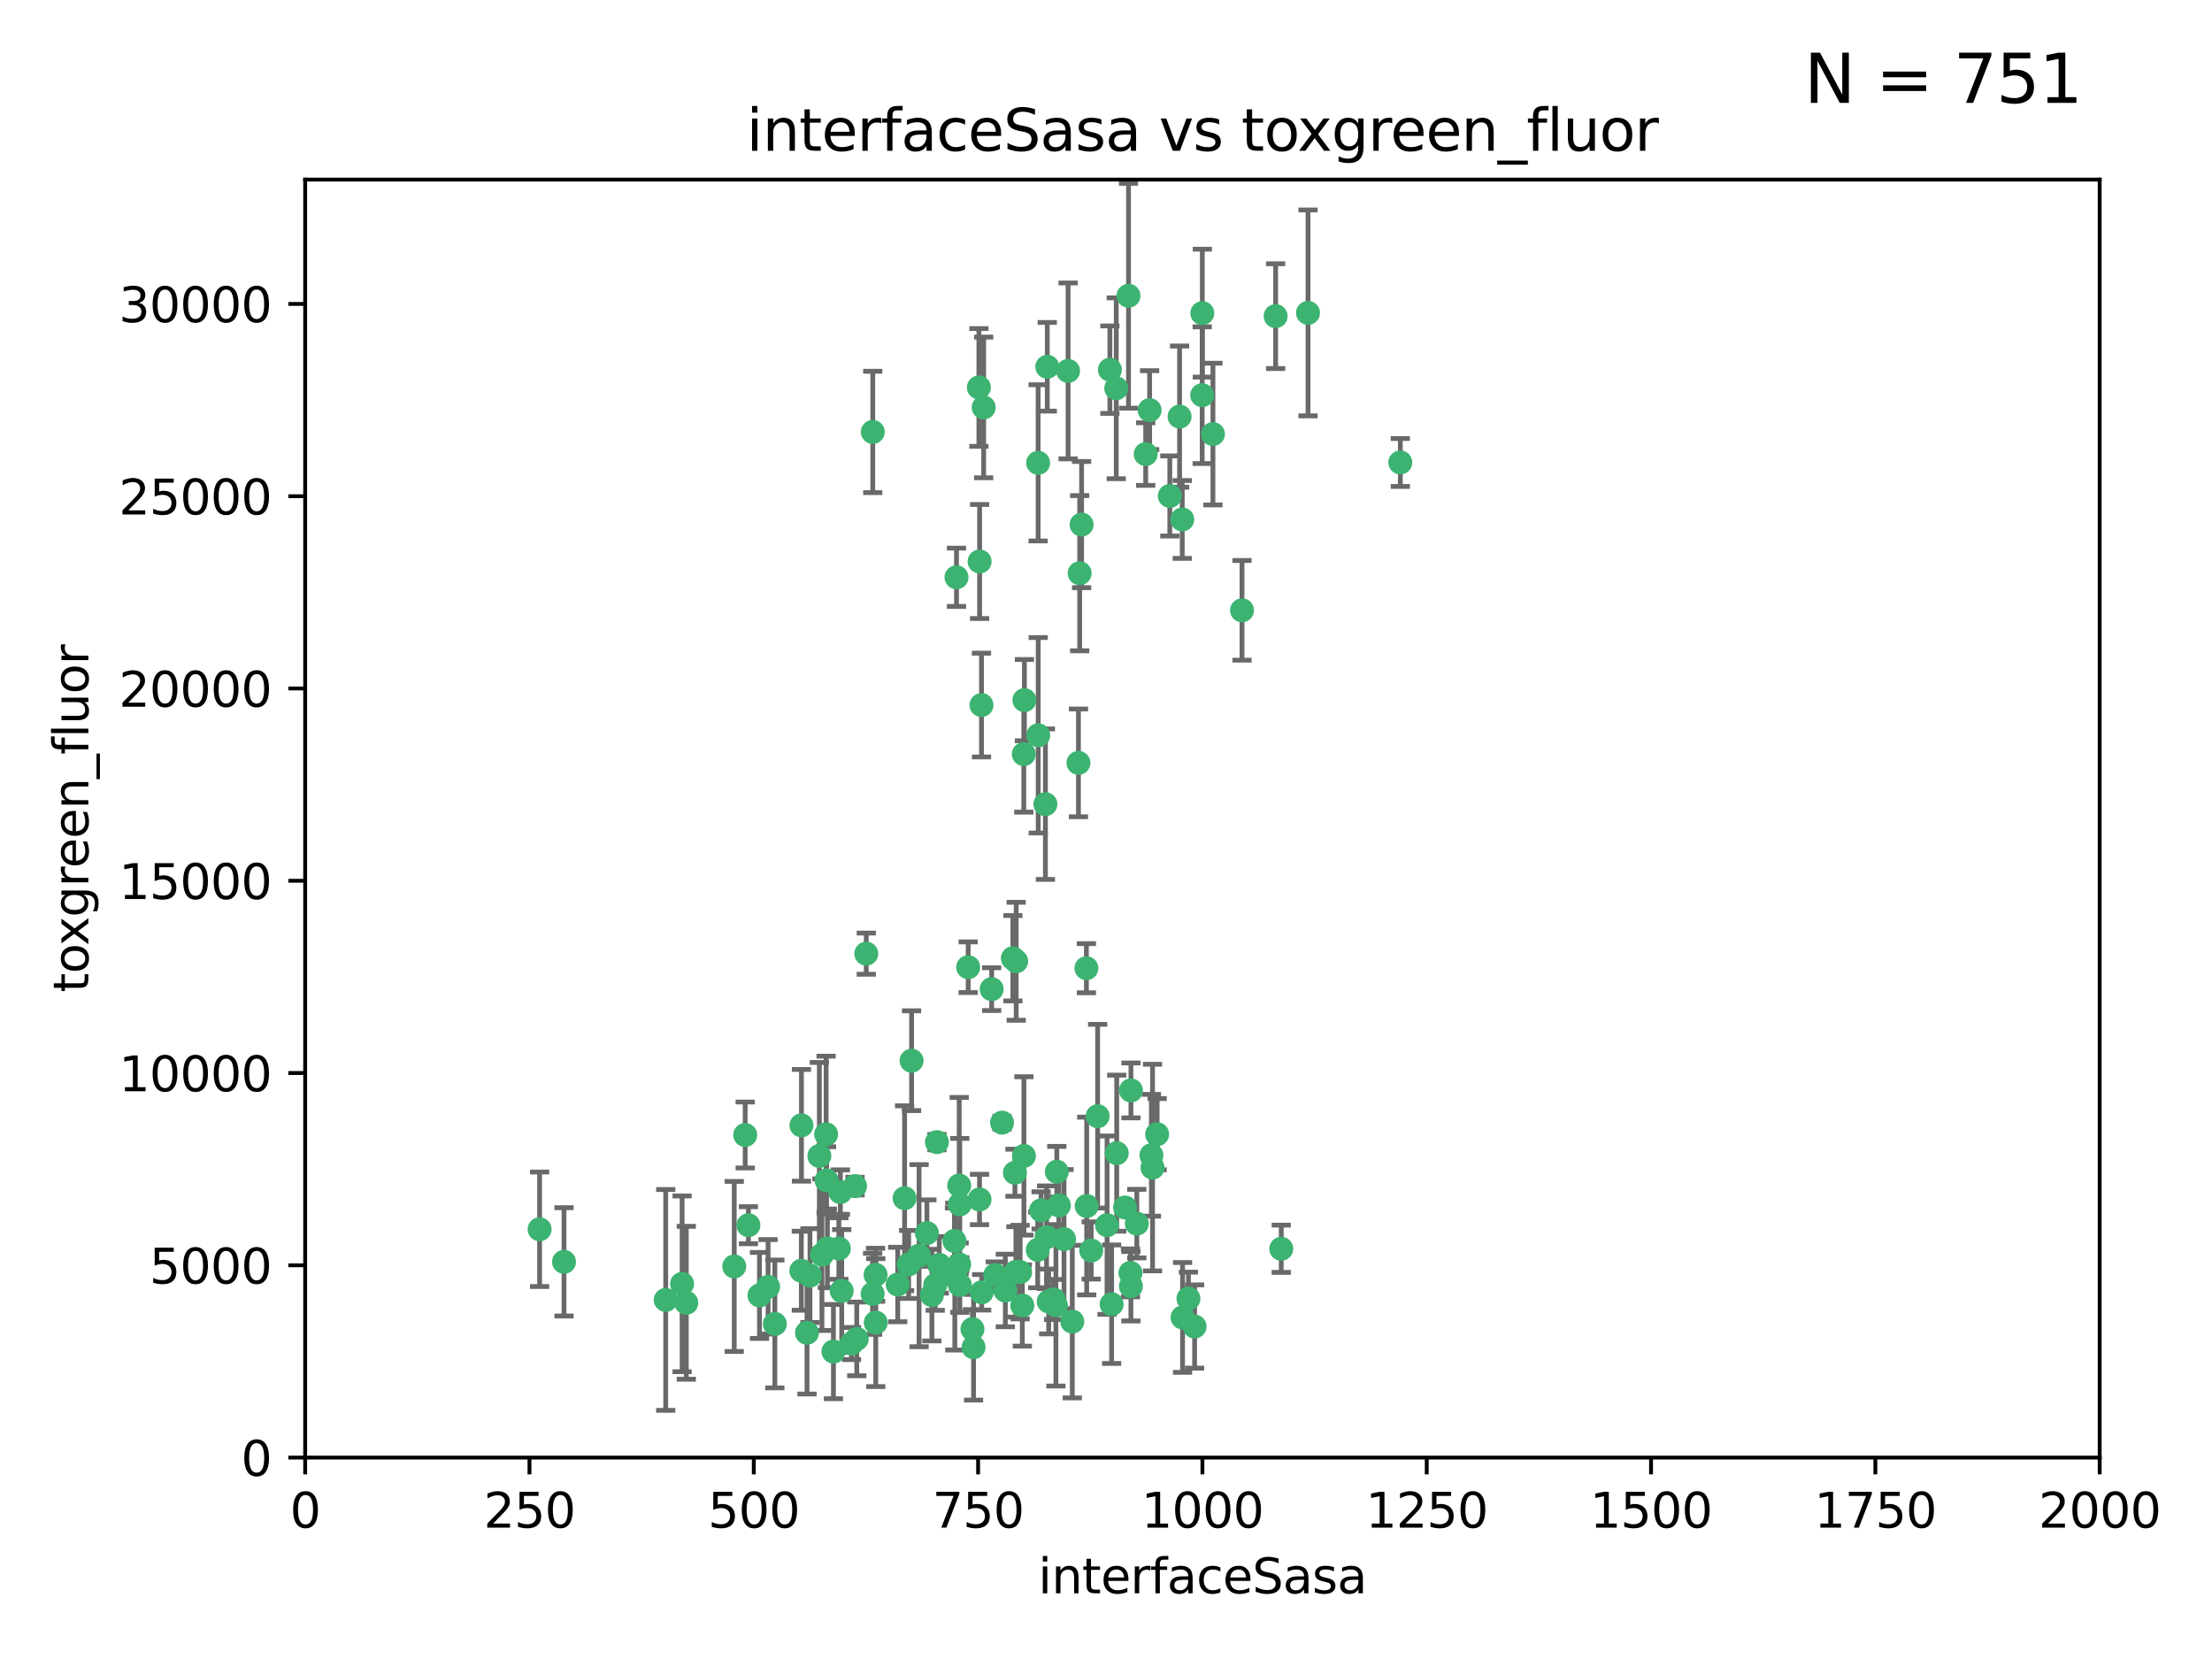 <?xml version="1.0" encoding="utf-8" standalone="no"?>
<!DOCTYPE svg PUBLIC "-//W3C//DTD SVG 1.1//EN"
  "http://www.w3.org/Graphics/SVG/1.1/DTD/svg11.dtd">
<svg xmlns:xlink="http://www.w3.org/1999/xlink" width="460.8pt" height="345.6pt" viewBox="0 0 460.8 345.6" xmlns="http://www.w3.org/2000/svg" version="1.1">
 <defs>
  <style type="text/css">*{stroke-linejoin: round; stroke-linecap: butt}</style>
 </defs>
 <g id="figure_1">
  <g id="patch_1">
   <path d="M 0 345.6 
L 460.8 345.6 
L 460.8 0 
L 0 0 
z
" style="fill: #ffffff"/>
  </g>
  <g id="axes_1">
   <g id="patch_2">
    <path d="M 63.571 303.64 
L 437.4 303.64 
L 437.4 37.411 
L 63.571 37.411 
z
" style="fill: #ffffff"/>
   </g>
   <g id="PathCollection_1">
    <defs>
     <path id="mf01750caa9" d="M 0 1.118 
C 0.297 1.118 0.581 1 0.791 0.791 
C 1 0.581 1.118 0.297 1.118 0 
C 1.118 -0.297 1 -0.581 0.791 -0.791 
C 0.581 -1 0.297 -1.118 0 -1.118 
C -0.297 -1.118 -0.581 -1 -0.791 -0.791 
C -1 -0.581 -1.118 -0.297 -1.118 0 
C -1.118 0.297 -1 0.581 -0.791 0.791 
C -0.581 1 -0.297 1.118 0 1.118 
z
" style="stroke: #3cb371"/>
    </defs>
    <g clip-path="url(#p89644a4846)">
     <use xlink:href="#mf01750caa9" x="243.693" y="103.319" style="fill: #3cb371; stroke: #3cb371"/>
     <use xlink:href="#mf01750caa9" x="272.484" y="65.184" style="fill: #3cb371; stroke: #3cb371"/>
     <use xlink:href="#mf01750caa9" x="239.489" y="85.438" style="fill: #3cb371; stroke: #3cb371"/>
     <use xlink:href="#mf01750caa9" x="250.437" y="82.326" style="fill: #3cb371; stroke: #3cb371"/>
     <use xlink:href="#mf01750caa9" x="218.168" y="76.407" style="fill: #3cb371; stroke: #3cb371"/>
     <use xlink:href="#mf01750caa9" x="265.738" y="65.86" style="fill: #3cb371; stroke: #3cb371"/>
     <use xlink:href="#mf01750caa9" x="174.75" y="260.094" style="fill: #3cb371; stroke: #3cb371"/>
     <use xlink:href="#mf01750caa9" x="246.284" y="108.214" style="fill: #3cb371; stroke: #3cb371"/>
     <use xlink:href="#mf01750caa9" x="252.676" y="90.426" style="fill: #3cb371; stroke: #3cb371"/>
     <use xlink:href="#mf01750caa9" x="235.088" y="61.614" style="fill: #3cb371; stroke: #3cb371"/>
     <use xlink:href="#mf01750caa9" x="258.734" y="127.138" style="fill: #3cb371; stroke: #3cb371"/>
     <use xlink:href="#mf01750caa9" x="232.534" y="80.887" style="fill: #3cb371; stroke: #3cb371"/>
     <use xlink:href="#mf01750caa9" x="238.669" y="94.593" style="fill: #3cb371; stroke: #3cb371"/>
     <use xlink:href="#mf01750caa9" x="226.319" y="201.695" style="fill: #3cb371; stroke: #3cb371"/>
     <use xlink:href="#mf01750caa9" x="231.211" y="77.01" style="fill: #3cb371; stroke: #3cb371"/>
     <use xlink:href="#mf01750caa9" x="213.404" y="145.851" style="fill: #3cb371; stroke: #3cb371"/>
     <use xlink:href="#mf01750caa9" x="245.731" y="86.787" style="fill: #3cb371; stroke: #3cb371"/>
     <use xlink:href="#mf01750caa9" x="266.908" y="260.14" style="fill: #3cb371; stroke: #3cb371"/>
     <use xlink:href="#mf01750caa9" x="204.916" y="84.877" style="fill: #3cb371; stroke: #3cb371"/>
     <use xlink:href="#mf01750caa9" x="240.095" y="243.228" style="fill: #3cb371; stroke: #3cb371"/>
     <use xlink:href="#mf01750caa9" x="213.275" y="157.094" style="fill: #3cb371; stroke: #3cb371"/>
     <use xlink:href="#mf01750caa9" x="222.501" y="77.272" style="fill: #3cb371; stroke: #3cb371"/>
     <use xlink:href="#mf01750caa9" x="206.585" y="206.056" style="fill: #3cb371; stroke: #3cb371"/>
     <use xlink:href="#mf01750caa9" x="291.711" y="96.341" style="fill: #3cb371; stroke: #3cb371"/>
     <use xlink:href="#mf01750caa9" x="239.86" y="240.658" style="fill: #3cb371; stroke: #3cb371"/>
     <use xlink:href="#mf01750caa9" x="224.916" y="119.409" style="fill: #3cb371; stroke: #3cb371"/>
     <use xlink:href="#mf01750caa9" x="250.465" y="65.233" style="fill: #3cb371; stroke: #3cb371"/>
     <use xlink:href="#mf01750caa9" x="199.256" y="120.261" style="fill: #3cb371; stroke: #3cb371"/>
     <use xlink:href="#mf01750caa9" x="204.462" y="146.874" style="fill: #3cb371; stroke: #3cb371"/>
     <use xlink:href="#mf01750caa9" x="211.69" y="200.248" style="fill: #3cb371; stroke: #3cb371"/>
     <use xlink:href="#mf01750caa9" x="201.688" y="201.487" style="fill: #3cb371; stroke: #3cb371"/>
     <use xlink:href="#mf01750caa9" x="216.882" y="252.138" style="fill: #3cb371; stroke: #3cb371"/>
     <use xlink:href="#mf01750caa9" x="217.777" y="167.523" style="fill: #3cb371; stroke: #3cb371"/>
     <use xlink:href="#mf01750caa9" x="216.26" y="96.418" style="fill: #3cb371; stroke: #3cb371"/>
     <use xlink:href="#mf01750caa9" x="236.82" y="254.906" style="fill: #3cb371; stroke: #3cb371"/>
     <use xlink:href="#mf01750caa9" x="203.92" y="80.711" style="fill: #3cb371; stroke: #3cb371"/>
     <use xlink:href="#mf01750caa9" x="181.815" y="89.982" style="fill: #3cb371; stroke: #3cb371"/>
     <use xlink:href="#mf01750caa9" x="204.073" y="116.968" style="fill: #3cb371; stroke: #3cb371"/>
     <use xlink:href="#mf01750caa9" x="224.662" y="158.921" style="fill: #3cb371; stroke: #3cb371"/>
     <use xlink:href="#mf01750caa9" x="204.503" y="269.209" style="fill: #3cb371; stroke: #3cb371"/>
     <use xlink:href="#mf01750caa9" x="226.377" y="251.235" style="fill: #3cb371; stroke: #3cb371"/>
     <use xlink:href="#mf01750caa9" x="234.375" y="251.547" style="fill: #3cb371; stroke: #3cb371"/>
     <use xlink:href="#mf01750caa9" x="221.654" y="258.133" style="fill: #3cb371; stroke: #3cb371"/>
     <use xlink:href="#mf01750caa9" x="227.314" y="260.499" style="fill: #3cb371; stroke: #3cb371"/>
     <use xlink:href="#mf01750caa9" x="195.666" y="263.497" style="fill: #3cb371; stroke: #3cb371"/>
     <use xlink:href="#mf01750caa9" x="235.596" y="227.152" style="fill: #3cb371; stroke: #3cb371"/>
     <use xlink:href="#mf01750caa9" x="247.573" y="270.514" style="fill: #3cb371; stroke: #3cb371"/>
     <use xlink:href="#mf01750caa9" x="232.635" y="240.229" style="fill: #3cb371; stroke: #3cb371"/>
     <use xlink:href="#mf01750caa9" x="235.59" y="267.951" style="fill: #3cb371; stroke: #3cb371"/>
     <use xlink:href="#mf01750caa9" x="210.998" y="199.62" style="fill: #3cb371; stroke: #3cb371"/>
     <use xlink:href="#mf01750caa9" x="231.574" y="271.688" style="fill: #3cb371; stroke: #3cb371"/>
     <use xlink:href="#mf01750caa9" x="216.174" y="260.38" style="fill: #3cb371; stroke: #3cb371"/>
     <use xlink:href="#mf01750caa9" x="220.589" y="251.107" style="fill: #3cb371; stroke: #3cb371"/>
     <use xlink:href="#mf01750caa9" x="219.488" y="270.703" style="fill: #3cb371; stroke: #3cb371"/>
     <use xlink:href="#mf01750caa9" x="230.62" y="255.223" style="fill: #3cb371; stroke: #3cb371"/>
     <use xlink:href="#mf01750caa9" x="216.278" y="153.171" style="fill: #3cb371; stroke: #3cb371"/>
     <use xlink:href="#mf01750caa9" x="212.968" y="271.963" style="fill: #3cb371; stroke: #3cb371"/>
     <use xlink:href="#mf01750caa9" x="178.12" y="247.089" style="fill: #3cb371; stroke: #3cb371"/>
     <use xlink:href="#mf01750caa9" x="246.349" y="274.45" style="fill: #3cb371; stroke: #3cb371"/>
     <use xlink:href="#mf01750caa9" x="191.462" y="261.579" style="fill: #3cb371; stroke: #3cb371"/>
     <use xlink:href="#mf01750caa9" x="199.937" y="250.904" style="fill: #3cb371; stroke: #3cb371"/>
     <use xlink:href="#mf01750caa9" x="220.157" y="244.087" style="fill: #3cb371; stroke: #3cb371"/>
     <use xlink:href="#mf01750caa9" x="199.808" y="263.391" style="fill: #3cb371; stroke: #3cb371"/>
     <use xlink:href="#mf01750caa9" x="225.318" y="109.281" style="fill: #3cb371; stroke: #3cb371"/>
     <use xlink:href="#mf01750caa9" x="235.495" y="265.163" style="fill: #3cb371; stroke: #3cb371"/>
     <use xlink:href="#mf01750caa9" x="180.458" y="198.666" style="fill: #3cb371; stroke: #3cb371"/>
     <use xlink:href="#mf01750caa9" x="248.859" y="276.333" style="fill: #3cb371; stroke: #3cb371"/>
     <use xlink:href="#mf01750caa9" x="202.811" y="280.656" style="fill: #3cb371; stroke: #3cb371"/>
     <use xlink:href="#mf01750caa9" x="223.376" y="275.311" style="fill: #3cb371; stroke: #3cb371"/>
     <use xlink:href="#mf01750caa9" x="212.512" y="265" style="fill: #3cb371; stroke: #3cb371"/>
     <use xlink:href="#mf01750caa9" x="219.963" y="271.92" style="fill: #3cb371; stroke: #3cb371"/>
     <use xlink:href="#mf01750caa9" x="189.899" y="220.964" style="fill: #3cb371; stroke: #3cb371"/>
     <use xlink:href="#mf01750caa9" x="175.346" y="268.93" style="fill: #3cb371; stroke: #3cb371"/>
     <use xlink:href="#mf01750caa9" x="198.905" y="265.926" style="fill: #3cb371; stroke: #3cb371"/>
     <use xlink:href="#mf01750caa9" x="202.578" y="276.87" style="fill: #3cb371; stroke: #3cb371"/>
     <use xlink:href="#mf01750caa9" x="194.819" y="267.718" style="fill: #3cb371; stroke: #3cb371"/>
     <use xlink:href="#mf01750caa9" x="152.956" y="263.821" style="fill: #3cb371; stroke: #3cb371"/>
     <use xlink:href="#mf01750caa9" x="194.129" y="269.792" style="fill: #3cb371; stroke: #3cb371"/>
     <use xlink:href="#mf01750caa9" x="218.463" y="271.12" style="fill: #3cb371; stroke: #3cb371"/>
     <use xlink:href="#mf01750caa9" x="213.303" y="240.798" style="fill: #3cb371; stroke: #3cb371"/>
     <use xlink:href="#mf01750caa9" x="177.389" y="279.886" style="fill: #3cb371; stroke: #3cb371"/>
     <use xlink:href="#mf01750caa9" x="199.948" y="267.69" style="fill: #3cb371; stroke: #3cb371"/>
     <use xlink:href="#mf01750caa9" x="182.396" y="265.562" style="fill: #3cb371; stroke: #3cb371"/>
     <use xlink:href="#mf01750caa9" x="207.338" y="265.611" style="fill: #3cb371; stroke: #3cb371"/>
     <use xlink:href="#mf01750caa9" x="175.066" y="248.333" style="fill: #3cb371; stroke: #3cb371"/>
     <use xlink:href="#mf01750caa9" x="199.821" y="246.958" style="fill: #3cb371; stroke: #3cb371"/>
     <use xlink:href="#mf01750caa9" x="218.019" y="257.738" style="fill: #3cb371; stroke: #3cb371"/>
     <use xlink:href="#mf01750caa9" x="166.935" y="264.718" style="fill: #3cb371; stroke: #3cb371"/>
     <use xlink:href="#mf01750caa9" x="198.83" y="258.514" style="fill: #3cb371; stroke: #3cb371"/>
     <use xlink:href="#mf01750caa9" x="211.432" y="244.305" style="fill: #3cb371; stroke: #3cb371"/>
     <use xlink:href="#mf01750caa9" x="172.357" y="260.057" style="fill: #3cb371; stroke: #3cb371"/>
     <use xlink:href="#mf01750caa9" x="228.658" y="232.519" style="fill: #3cb371; stroke: #3cb371"/>
     <use xlink:href="#mf01750caa9" x="166.957" y="234.427" style="fill: #3cb371; stroke: #3cb371"/>
     <use xlink:href="#mf01750caa9" x="181.778" y="269.529" style="fill: #3cb371; stroke: #3cb371"/>
     <use xlink:href="#mf01750caa9" x="241.052" y="236.275" style="fill: #3cb371; stroke: #3cb371"/>
     <use xlink:href="#mf01750caa9" x="193.088" y="256.87" style="fill: #3cb371; stroke: #3cb371"/>
     <use xlink:href="#mf01750caa9" x="112.41" y="256.083" style="fill: #3cb371; stroke: #3cb371"/>
     <use xlink:href="#mf01750caa9" x="188.445" y="249.606" style="fill: #3cb371; stroke: #3cb371"/>
     <use xlink:href="#mf01750caa9" x="170.686" y="240.802" style="fill: #3cb371; stroke: #3cb371"/>
     <use xlink:href="#mf01750caa9" x="173.619" y="281.563" style="fill: #3cb371; stroke: #3cb371"/>
     <use xlink:href="#mf01750caa9" x="172.183" y="245.879" style="fill: #3cb371; stroke: #3cb371"/>
     <use xlink:href="#mf01750caa9" x="178.479" y="278.918" style="fill: #3cb371; stroke: #3cb371"/>
     <use xlink:href="#mf01750caa9" x="142.971" y="271.394" style="fill: #3cb371; stroke: #3cb371"/>
     <use xlink:href="#mf01750caa9" x="209.43" y="268.833" style="fill: #3cb371; stroke: #3cb371"/>
     <use xlink:href="#mf01750caa9" x="155.238" y="236.437" style="fill: #3cb371; stroke: #3cb371"/>
     <use xlink:href="#mf01750caa9" x="161.415" y="275.803" style="fill: #3cb371; stroke: #3cb371"/>
     <use xlink:href="#mf01750caa9" x="195.181" y="237.927" style="fill: #3cb371; stroke: #3cb371"/>
     <use xlink:href="#mf01750caa9" x="168.116" y="277.641" style="fill: #3cb371; stroke: #3cb371"/>
     <use xlink:href="#mf01750caa9" x="138.681" y="270.799" style="fill: #3cb371; stroke: #3cb371"/>
     <use xlink:href="#mf01750caa9" x="204.052" y="249.877" style="fill: #3cb371; stroke: #3cb371"/>
     <use xlink:href="#mf01750caa9" x="155.909" y="255.236" style="fill: #3cb371; stroke: #3cb371"/>
     <use xlink:href="#mf01750caa9" x="187.013" y="267.589" style="fill: #3cb371; stroke: #3cb371"/>
     <use xlink:href="#mf01750caa9" x="158.215" y="269.859" style="fill: #3cb371; stroke: #3cb371"/>
     <use xlink:href="#mf01750caa9" x="160.006" y="268.073" style="fill: #3cb371; stroke: #3cb371"/>
     <use xlink:href="#mf01750caa9" x="189.29" y="263.407" style="fill: #3cb371; stroke: #3cb371"/>
     <use xlink:href="#mf01750caa9" x="182.439" y="275.523" style="fill: #3cb371; stroke: #3cb371"/>
     <use xlink:href="#mf01750caa9" x="208.742" y="233.87" style="fill: #3cb371; stroke: #3cb371"/>
     <use xlink:href="#mf01750caa9" x="171.225" y="261.371" style="fill: #3cb371; stroke: #3cb371"/>
     <use xlink:href="#mf01750caa9" x="211.63" y="264.957" style="fill: #3cb371; stroke: #3cb371"/>
     <use xlink:href="#mf01750caa9" x="172.097" y="236.293" style="fill: #3cb371; stroke: #3cb371"/>
     <use xlink:href="#mf01750caa9" x="142.096" y="267.444" style="fill: #3cb371; stroke: #3cb371"/>
     <use xlink:href="#mf01750caa9" x="168.733" y="265.722" style="fill: #3cb371; stroke: #3cb371"/>
     <use xlink:href="#mf01750caa9" x="117.494" y="262.865" style="fill: #3cb371; stroke: #3cb371"/>
    </g>
   </g>
   <g id="matplotlib.axis_1">
    <g id="xtick_1">
     <g id="line2d_1">
      <defs>
       <path id="m2912821e1f" d="M 0 0 
L 0 3.5 
" style="stroke: #000000; stroke-width: 0.8"/>
      </defs>
      <g>
       <use xlink:href="#m2912821e1f" x="63.571" y="303.64" style="stroke: #000000; stroke-width: 0.8"/>
      </g>
     </g>
     <g id="text_1">
      <!-- 0 -->
      <g transform="translate(60.39 318.238)scale(0.1 -0.1)">
       <defs>
        <path id="DejaVuSans-30" d="M 2034 4250 
Q 1547 4250 1301 3770 
Q 1056 3291 1056 2328 
Q 1056 1369 1301 889 
Q 1547 409 2034 409 
Q 2525 409 2770 889 
Q 3016 1369 3016 2328 
Q 3016 3291 2770 3770 
Q 2525 4250 2034 4250 
z
M 2034 4750 
Q 2819 4750 3233 4129 
Q 3647 3509 3647 2328 
Q 3647 1150 3233 529 
Q 2819 -91 2034 -91 
Q 1250 -91 836 529 
Q 422 1150 422 2328 
Q 422 3509 836 4129 
Q 1250 4750 2034 4750 
z
" transform="scale(0.016)"/>
       </defs>
       <use xlink:href="#DejaVuSans-30"/>
      </g>
     </g>
    </g>
    <g id="xtick_2">
     <g id="line2d_2">
      <g>
       <use xlink:href="#m2912821e1f" x="110.3" y="303.64" style="stroke: #000000; stroke-width: 0.8"/>
      </g>
     </g>
     <g id="text_2">
      <!-- 250 -->
      <g transform="translate(100.756 318.238)scale(0.1 -0.1)">
       <defs>
        <path id="DejaVuSans-32" d="M 1228 531 
L 3431 531 
L 3431 0 
L 469 0 
L 469 531 
Q 828 903 1448 1529 
Q 2069 2156 2228 2338 
Q 2531 2678 2651 2914 
Q 2772 3150 2772 3378 
Q 2772 3750 2511 3984 
Q 2250 4219 1831 4219 
Q 1534 4219 1204 4116 
Q 875 4013 500 3803 
L 500 4441 
Q 881 4594 1212 4672 
Q 1544 4750 1819 4750 
Q 2544 4750 2975 4387 
Q 3406 4025 3406 3419 
Q 3406 3131 3298 2873 
Q 3191 2616 2906 2266 
Q 2828 2175 2409 1742 
Q 1991 1309 1228 531 
z
" transform="scale(0.016)"/>
        <path id="DejaVuSans-35" d="M 691 4666 
L 3169 4666 
L 3169 4134 
L 1269 4134 
L 1269 2991 
Q 1406 3038 1543 3061 
Q 1681 3084 1819 3084 
Q 2600 3084 3056 2656 
Q 3513 2228 3513 1497 
Q 3513 744 3044 326 
Q 2575 -91 1722 -91 
Q 1428 -91 1123 -41 
Q 819 9 494 109 
L 494 744 
Q 775 591 1075 516 
Q 1375 441 1709 441 
Q 2250 441 2565 725 
Q 2881 1009 2881 1497 
Q 2881 1984 2565 2268 
Q 2250 2553 1709 2553 
Q 1456 2553 1204 2497 
Q 953 2441 691 2322 
L 691 4666 
z
" transform="scale(0.016)"/>
       </defs>
       <use xlink:href="#DejaVuSans-32"/>
       <use xlink:href="#DejaVuSans-35" x="63.623"/>
       <use xlink:href="#DejaVuSans-30" x="127.246"/>
      </g>
     </g>
    </g>
    <g id="xtick_3">
     <g id="line2d_3">
      <g>
       <use xlink:href="#m2912821e1f" x="157.028" y="303.64" style="stroke: #000000; stroke-width: 0.8"/>
      </g>
     </g>
     <g id="text_3">
      <!-- 500 -->
      <g transform="translate(147.485 318.238)scale(0.1 -0.1)">
       <use xlink:href="#DejaVuSans-35"/>
       <use xlink:href="#DejaVuSans-30" x="63.623"/>
       <use xlink:href="#DejaVuSans-30" x="127.246"/>
      </g>
     </g>
    </g>
    <g id="xtick_4">
     <g id="line2d_4">
      <g>
       <use xlink:href="#m2912821e1f" x="203.757" y="303.64" style="stroke: #000000; stroke-width: 0.8"/>
      </g>
     </g>
     <g id="text_4">
      <!-- 750 -->
      <g transform="translate(194.213 318.238)scale(0.1 -0.1)">
       <defs>
        <path id="DejaVuSans-37" d="M 525 4666 
L 3525 4666 
L 3525 4397 
L 1831 0 
L 1172 0 
L 2766 4134 
L 525 4134 
L 525 4666 
z
" transform="scale(0.016)"/>
       </defs>
       <use xlink:href="#DejaVuSans-37"/>
       <use xlink:href="#DejaVuSans-35" x="63.623"/>
       <use xlink:href="#DejaVuSans-30" x="127.246"/>
      </g>
     </g>
    </g>
    <g id="xtick_5">
     <g id="line2d_5">
      <g>
       <use xlink:href="#m2912821e1f" x="250.486" y="303.64" style="stroke: #000000; stroke-width: 0.8"/>
      </g>
     </g>
     <g id="text_5">
      <!-- 1000 -->
      <g transform="translate(237.761 318.238)scale(0.1 -0.1)">
       <defs>
        <path id="DejaVuSans-31" d="M 794 531 
L 1825 531 
L 1825 4091 
L 703 3866 
L 703 4441 
L 1819 4666 
L 2450 4666 
L 2450 531 
L 3481 531 
L 3481 0 
L 794 0 
L 794 531 
z
" transform="scale(0.016)"/>
       </defs>
       <use xlink:href="#DejaVuSans-31"/>
       <use xlink:href="#DejaVuSans-30" x="63.623"/>
       <use xlink:href="#DejaVuSans-30" x="127.246"/>
       <use xlink:href="#DejaVuSans-30" x="190.869"/>
      </g>
     </g>
    </g>
    <g id="xtick_6">
     <g id="line2d_6">
      <g>
       <use xlink:href="#m2912821e1f" x="297.214" y="303.64" style="stroke: #000000; stroke-width: 0.8"/>
      </g>
     </g>
     <g id="text_6">
      <!-- 1250 -->
      <g transform="translate(284.489 318.238)scale(0.1 -0.1)">
       <use xlink:href="#DejaVuSans-31"/>
       <use xlink:href="#DejaVuSans-32" x="63.623"/>
       <use xlink:href="#DejaVuSans-35" x="127.246"/>
       <use xlink:href="#DejaVuSans-30" x="190.869"/>
      </g>
     </g>
    </g>
    <g id="xtick_7">
     <g id="line2d_7">
      <g>
       <use xlink:href="#m2912821e1f" x="343.943" y="303.64" style="stroke: #000000; stroke-width: 0.8"/>
      </g>
     </g>
     <g id="text_7">
      <!-- 1500 -->
      <g transform="translate(331.218 318.238)scale(0.1 -0.1)">
       <use xlink:href="#DejaVuSans-31"/>
       <use xlink:href="#DejaVuSans-35" x="63.623"/>
       <use xlink:href="#DejaVuSans-30" x="127.246"/>
       <use xlink:href="#DejaVuSans-30" x="190.869"/>
      </g>
     </g>
    </g>
    <g id="xtick_8">
     <g id="line2d_8">
      <g>
       <use xlink:href="#m2912821e1f" x="390.671" y="303.64" style="stroke: #000000; stroke-width: 0.8"/>
      </g>
     </g>
     <g id="text_8">
      <!-- 1750 -->
      <g transform="translate(377.946 318.238)scale(0.1 -0.1)">
       <use xlink:href="#DejaVuSans-31"/>
       <use xlink:href="#DejaVuSans-37" x="63.623"/>
       <use xlink:href="#DejaVuSans-35" x="127.246"/>
       <use xlink:href="#DejaVuSans-30" x="190.869"/>
      </g>
     </g>
    </g>
    <g id="xtick_9">
     <g id="line2d_9">
      <g>
       <use xlink:href="#m2912821e1f" x="437.4" y="303.64" style="stroke: #000000; stroke-width: 0.8"/>
      </g>
     </g>
     <g id="text_9">
      <!-- 2000 -->
      <g transform="translate(424.675 318.238)scale(0.1 -0.1)">
       <use xlink:href="#DejaVuSans-32"/>
       <use xlink:href="#DejaVuSans-30" x="63.623"/>
       <use xlink:href="#DejaVuSans-30" x="127.246"/>
       <use xlink:href="#DejaVuSans-30" x="190.869"/>
      </g>
     </g>
    </g>
    <g id="text_10">
     <!-- interfaceSasa -->
     <g transform="translate(216.279 331.917)scale(0.1 -0.1)">
      <defs>
       <path id="DejaVuSans-69" d="M 603 3500 
L 1178 3500 
L 1178 0 
L 603 0 
L 603 3500 
z
M 603 4863 
L 1178 4863 
L 1178 4134 
L 603 4134 
L 603 4863 
z
" transform="scale(0.016)"/>
       <path id="DejaVuSans-6e" d="M 3513 2113 
L 3513 0 
L 2938 0 
L 2938 2094 
Q 2938 2591 2744 2837 
Q 2550 3084 2163 3084 
Q 1697 3084 1428 2787 
Q 1159 2491 1159 1978 
L 1159 0 
L 581 0 
L 581 3500 
L 1159 3500 
L 1159 2956 
Q 1366 3272 1645 3428 
Q 1925 3584 2291 3584 
Q 2894 3584 3203 3211 
Q 3513 2838 3513 2113 
z
" transform="scale(0.016)"/>
       <path id="DejaVuSans-74" d="M 1172 4494 
L 1172 3500 
L 2356 3500 
L 2356 3053 
L 1172 3053 
L 1172 1153 
Q 1172 725 1289 603 
Q 1406 481 1766 481 
L 2356 481 
L 2356 0 
L 1766 0 
Q 1100 0 847 248 
Q 594 497 594 1153 
L 594 3053 
L 172 3053 
L 172 3500 
L 594 3500 
L 594 4494 
L 1172 4494 
z
" transform="scale(0.016)"/>
       <path id="DejaVuSans-65" d="M 3597 1894 
L 3597 1613 
L 953 1613 
Q 991 1019 1311 708 
Q 1631 397 2203 397 
Q 2534 397 2845 478 
Q 3156 559 3463 722 
L 3463 178 
Q 3153 47 2828 -22 
Q 2503 -91 2169 -91 
Q 1331 -91 842 396 
Q 353 884 353 1716 
Q 353 2575 817 3079 
Q 1281 3584 2069 3584 
Q 2775 3584 3186 3129 
Q 3597 2675 3597 1894 
z
M 3022 2063 
Q 3016 2534 2758 2815 
Q 2500 3097 2075 3097 
Q 1594 3097 1305 2825 
Q 1016 2553 972 2059 
L 3022 2063 
z
" transform="scale(0.016)"/>
       <path id="DejaVuSans-72" d="M 2631 2963 
Q 2534 3019 2420 3045 
Q 2306 3072 2169 3072 
Q 1681 3072 1420 2755 
Q 1159 2438 1159 1844 
L 1159 0 
L 581 0 
L 581 3500 
L 1159 3500 
L 1159 2956 
Q 1341 3275 1631 3429 
Q 1922 3584 2338 3584 
Q 2397 3584 2469 3576 
Q 2541 3569 2628 3553 
L 2631 2963 
z
" transform="scale(0.016)"/>
       <path id="DejaVuSans-66" d="M 2375 4863 
L 2375 4384 
L 1825 4384 
Q 1516 4384 1395 4259 
Q 1275 4134 1275 3809 
L 1275 3500 
L 2222 3500 
L 2222 3053 
L 1275 3053 
L 1275 0 
L 697 0 
L 697 3053 
L 147 3053 
L 147 3500 
L 697 3500 
L 697 3744 
Q 697 4328 969 4595 
Q 1241 4863 1831 4863 
L 2375 4863 
z
" transform="scale(0.016)"/>
       <path id="DejaVuSans-61" d="M 2194 1759 
Q 1497 1759 1228 1600 
Q 959 1441 959 1056 
Q 959 750 1161 570 
Q 1363 391 1709 391 
Q 2188 391 2477 730 
Q 2766 1069 2766 1631 
L 2766 1759 
L 2194 1759 
z
M 3341 1997 
L 3341 0 
L 2766 0 
L 2766 531 
Q 2569 213 2275 61 
Q 1981 -91 1556 -91 
Q 1019 -91 701 211 
Q 384 513 384 1019 
Q 384 1609 779 1909 
Q 1175 2209 1959 2209 
L 2766 2209 
L 2766 2266 
Q 2766 2663 2505 2880 
Q 2244 3097 1772 3097 
Q 1472 3097 1187 3025 
Q 903 2953 641 2809 
L 641 3341 
Q 956 3463 1253 3523 
Q 1550 3584 1831 3584 
Q 2591 3584 2966 3190 
Q 3341 2797 3341 1997 
z
" transform="scale(0.016)"/>
       <path id="DejaVuSans-63" d="M 3122 3366 
L 3122 2828 
Q 2878 2963 2633 3030 
Q 2388 3097 2138 3097 
Q 1578 3097 1268 2742 
Q 959 2388 959 1747 
Q 959 1106 1268 751 
Q 1578 397 2138 397 
Q 2388 397 2633 464 
Q 2878 531 3122 666 
L 3122 134 
Q 2881 22 2623 -34 
Q 2366 -91 2075 -91 
Q 1284 -91 818 406 
Q 353 903 353 1747 
Q 353 2603 823 3093 
Q 1294 3584 2113 3584 
Q 2378 3584 2631 3529 
Q 2884 3475 3122 3366 
z
" transform="scale(0.016)"/>
       <path id="DejaVuSans-53" d="M 3425 4513 
L 3425 3897 
Q 3066 4069 2747 4153 
Q 2428 4238 2131 4238 
Q 1616 4238 1336 4038 
Q 1056 3838 1056 3469 
Q 1056 3159 1242 3001 
Q 1428 2844 1947 2747 
L 2328 2669 
Q 3034 2534 3370 2195 
Q 3706 1856 3706 1288 
Q 3706 609 3251 259 
Q 2797 -91 1919 -91 
Q 1588 -91 1214 -16 
Q 841 59 441 206 
L 441 856 
Q 825 641 1194 531 
Q 1563 422 1919 422 
Q 2459 422 2753 634 
Q 3047 847 3047 1241 
Q 3047 1584 2836 1778 
Q 2625 1972 2144 2069 
L 1759 2144 
Q 1053 2284 737 2584 
Q 422 2884 422 3419 
Q 422 4038 858 4394 
Q 1294 4750 2059 4750 
Q 2388 4750 2728 4690 
Q 3069 4631 3425 4513 
z
" transform="scale(0.016)"/>
       <path id="DejaVuSans-73" d="M 2834 3397 
L 2834 2853 
Q 2591 2978 2328 3040 
Q 2066 3103 1784 3103 
Q 1356 3103 1142 2972 
Q 928 2841 928 2578 
Q 928 2378 1081 2264 
Q 1234 2150 1697 2047 
L 1894 2003 
Q 2506 1872 2764 1633 
Q 3022 1394 3022 966 
Q 3022 478 2636 193 
Q 2250 -91 1575 -91 
Q 1294 -91 989 -36 
Q 684 19 347 128 
L 347 722 
Q 666 556 975 473 
Q 1284 391 1588 391 
Q 1994 391 2212 530 
Q 2431 669 2431 922 
Q 2431 1156 2273 1281 
Q 2116 1406 1581 1522 
L 1381 1569 
Q 847 1681 609 1914 
Q 372 2147 372 2553 
Q 372 3047 722 3315 
Q 1072 3584 1716 3584 
Q 2034 3584 2315 3537 
Q 2597 3491 2834 3397 
z
" transform="scale(0.016)"/>
      </defs>
      <use xlink:href="#DejaVuSans-69"/>
      <use xlink:href="#DejaVuSans-6e" x="27.783"/>
      <use xlink:href="#DejaVuSans-74" x="91.162"/>
      <use xlink:href="#DejaVuSans-65" x="130.371"/>
      <use xlink:href="#DejaVuSans-72" x="191.895"/>
      <use xlink:href="#DejaVuSans-66" x="233.008"/>
      <use xlink:href="#DejaVuSans-61" x="268.213"/>
      <use xlink:href="#DejaVuSans-63" x="329.492"/>
      <use xlink:href="#DejaVuSans-65" x="384.473"/>
      <use xlink:href="#DejaVuSans-53" x="445.996"/>
      <use xlink:href="#DejaVuSans-61" x="509.473"/>
      <use xlink:href="#DejaVuSans-73" x="570.752"/>
      <use xlink:href="#DejaVuSans-61" x="622.852"/>
     </g>
    </g>
   </g>
   <g id="matplotlib.axis_2">
    <g id="ytick_1">
     <g id="line2d_10">
      <defs>
       <path id="me9351bd61a" d="M 0 0 
L -3.5 0 
" style="stroke: #000000; stroke-width: 0.8"/>
      </defs>
      <g>
       <use xlink:href="#me9351bd61a" x="63.571" y="303.64" style="stroke: #000000; stroke-width: 0.8"/>
      </g>
     </g>
     <g id="text_11">
      <!-- 0 -->
      <g transform="translate(50.209 307.439)scale(0.1 -0.1)">
       <use xlink:href="#DejaVuSans-30"/>
      </g>
     </g>
    </g>
    <g id="ytick_2">
     <g id="line2d_11">
      <g>
       <use xlink:href="#me9351bd61a" x="63.571" y="263.586" style="stroke: #000000; stroke-width: 0.8"/>
      </g>
     </g>
     <g id="text_12">
      <!-- 5000 -->
      <g transform="translate(31.121 267.385)scale(0.1 -0.1)">
       <use xlink:href="#DejaVuSans-35"/>
       <use xlink:href="#DejaVuSans-30" x="63.623"/>
       <use xlink:href="#DejaVuSans-30" x="127.246"/>
       <use xlink:href="#DejaVuSans-30" x="190.869"/>
      </g>
     </g>
    </g>
    <g id="ytick_3">
     <g id="line2d_12">
      <g>
       <use xlink:href="#me9351bd61a" x="63.571" y="223.532" style="stroke: #000000; stroke-width: 0.8"/>
      </g>
     </g>
     <g id="text_13">
      <!-- 10000 -->
      <g transform="translate(24.759 227.331)scale(0.1 -0.1)">
       <use xlink:href="#DejaVuSans-31"/>
       <use xlink:href="#DejaVuSans-30" x="63.623"/>
       <use xlink:href="#DejaVuSans-30" x="127.246"/>
       <use xlink:href="#DejaVuSans-30" x="190.869"/>
       <use xlink:href="#DejaVuSans-30" x="254.492"/>
      </g>
     </g>
    </g>
    <g id="ytick_4">
     <g id="line2d_13">
      <g>
       <use xlink:href="#me9351bd61a" x="63.571" y="183.478" style="stroke: #000000; stroke-width: 0.8"/>
      </g>
     </g>
     <g id="text_14">
      <!-- 15000 -->
      <g transform="translate(24.759 187.278)scale(0.1 -0.1)">
       <use xlink:href="#DejaVuSans-31"/>
       <use xlink:href="#DejaVuSans-35" x="63.623"/>
       <use xlink:href="#DejaVuSans-30" x="127.246"/>
       <use xlink:href="#DejaVuSans-30" x="190.869"/>
       <use xlink:href="#DejaVuSans-30" x="254.492"/>
      </g>
     </g>
    </g>
    <g id="ytick_5">
     <g id="line2d_14">
      <g>
       <use xlink:href="#me9351bd61a" x="63.571" y="143.424" style="stroke: #000000; stroke-width: 0.8"/>
      </g>
     </g>
     <g id="text_15">
      <!-- 20000 -->
      <g transform="translate(24.759 147.224)scale(0.1 -0.1)">
       <use xlink:href="#DejaVuSans-32"/>
       <use xlink:href="#DejaVuSans-30" x="63.623"/>
       <use xlink:href="#DejaVuSans-30" x="127.246"/>
       <use xlink:href="#DejaVuSans-30" x="190.869"/>
       <use xlink:href="#DejaVuSans-30" x="254.492"/>
      </g>
     </g>
    </g>
    <g id="ytick_6">
     <g id="line2d_15">
      <g>
       <use xlink:href="#me9351bd61a" x="63.571" y="103.371" style="stroke: #000000; stroke-width: 0.8"/>
      </g>
     </g>
     <g id="text_16">
      <!-- 25000 -->
      <g transform="translate(24.759 107.17)scale(0.1 -0.1)">
       <use xlink:href="#DejaVuSans-32"/>
       <use xlink:href="#DejaVuSans-35" x="63.623"/>
       <use xlink:href="#DejaVuSans-30" x="127.246"/>
       <use xlink:href="#DejaVuSans-30" x="190.869"/>
       <use xlink:href="#DejaVuSans-30" x="254.492"/>
      </g>
     </g>
    </g>
    <g id="ytick_7">
     <g id="line2d_16">
      <g>
       <use xlink:href="#me9351bd61a" x="63.571" y="63.317" style="stroke: #000000; stroke-width: 0.8"/>
      </g>
     </g>
     <g id="text_17">
      <!-- 30000 -->
      <g transform="translate(24.759 67.116)scale(0.1 -0.1)">
       <defs>
        <path id="DejaVuSans-33" d="M 2597 2516 
Q 3050 2419 3304 2112 
Q 3559 1806 3559 1356 
Q 3559 666 3084 287 
Q 2609 -91 1734 -91 
Q 1441 -91 1130 -33 
Q 819 25 488 141 
L 488 750 
Q 750 597 1062 519 
Q 1375 441 1716 441 
Q 2309 441 2620 675 
Q 2931 909 2931 1356 
Q 2931 1769 2642 2001 
Q 2353 2234 1838 2234 
L 1294 2234 
L 1294 2753 
L 1863 2753 
Q 2328 2753 2575 2939 
Q 2822 3125 2822 3475 
Q 2822 3834 2567 4026 
Q 2313 4219 1838 4219 
Q 1578 4219 1281 4162 
Q 984 4106 628 3988 
L 628 4550 
Q 988 4650 1302 4700 
Q 1616 4750 1894 4750 
Q 2613 4750 3031 4423 
Q 3450 4097 3450 3541 
Q 3450 3153 3228 2886 
Q 3006 2619 2597 2516 
z
" transform="scale(0.016)"/>
       </defs>
       <use xlink:href="#DejaVuSans-33"/>
       <use xlink:href="#DejaVuSans-30" x="63.623"/>
       <use xlink:href="#DejaVuSans-30" x="127.246"/>
       <use xlink:href="#DejaVuSans-30" x="190.869"/>
       <use xlink:href="#DejaVuSans-30" x="254.492"/>
      </g>
     </g>
    </g>
    <g id="text_18">
     <!-- toxgreen_fluor -->
     <g transform="translate(18.401 206.72)rotate(-90)scale(0.1 -0.1)">
      <defs>
       <path id="DejaVuSans-6f" d="M 1959 3097 
Q 1497 3097 1228 2736 
Q 959 2375 959 1747 
Q 959 1119 1226 758 
Q 1494 397 1959 397 
Q 2419 397 2687 759 
Q 2956 1122 2956 1747 
Q 2956 2369 2687 2733 
Q 2419 3097 1959 3097 
z
M 1959 3584 
Q 2709 3584 3137 3096 
Q 3566 2609 3566 1747 
Q 3566 888 3137 398 
Q 2709 -91 1959 -91 
Q 1206 -91 779 398 
Q 353 888 353 1747 
Q 353 2609 779 3096 
Q 1206 3584 1959 3584 
z
" transform="scale(0.016)"/>
       <path id="DejaVuSans-78" d="M 3513 3500 
L 2247 1797 
L 3578 0 
L 2900 0 
L 1881 1375 
L 863 0 
L 184 0 
L 1544 1831 
L 300 3500 
L 978 3500 
L 1906 2253 
L 2834 3500 
L 3513 3500 
z
" transform="scale(0.016)"/>
       <path id="DejaVuSans-67" d="M 2906 1791 
Q 2906 2416 2648 2759 
Q 2391 3103 1925 3103 
Q 1463 3103 1205 2759 
Q 947 2416 947 1791 
Q 947 1169 1205 825 
Q 1463 481 1925 481 
Q 2391 481 2648 825 
Q 2906 1169 2906 1791 
z
M 3481 434 
Q 3481 -459 3084 -895 
Q 2688 -1331 1869 -1331 
Q 1566 -1331 1297 -1286 
Q 1028 -1241 775 -1147 
L 775 -588 
Q 1028 -725 1275 -790 
Q 1522 -856 1778 -856 
Q 2344 -856 2625 -561 
Q 2906 -266 2906 331 
L 2906 616 
Q 2728 306 2450 153 
Q 2172 0 1784 0 
Q 1141 0 747 490 
Q 353 981 353 1791 
Q 353 2603 747 3093 
Q 1141 3584 1784 3584 
Q 2172 3584 2450 3431 
Q 2728 3278 2906 2969 
L 2906 3500 
L 3481 3500 
L 3481 434 
z
" transform="scale(0.016)"/>
       <path id="DejaVuSans-5f" d="M 3263 -1063 
L 3263 -1509 
L -63 -1509 
L -63 -1063 
L 3263 -1063 
z
" transform="scale(0.016)"/>
       <path id="DejaVuSans-6c" d="M 603 4863 
L 1178 4863 
L 1178 0 
L 603 0 
L 603 4863 
z
" transform="scale(0.016)"/>
       <path id="DejaVuSans-75" d="M 544 1381 
L 544 3500 
L 1119 3500 
L 1119 1403 
Q 1119 906 1312 657 
Q 1506 409 1894 409 
Q 2359 409 2629 706 
Q 2900 1003 2900 1516 
L 2900 3500 
L 3475 3500 
L 3475 0 
L 2900 0 
L 2900 538 
Q 2691 219 2414 64 
Q 2138 -91 1772 -91 
Q 1169 -91 856 284 
Q 544 659 544 1381 
z
M 1991 3584 
L 1991 3584 
z
" transform="scale(0.016)"/>
      </defs>
      <use xlink:href="#DejaVuSans-74"/>
      <use xlink:href="#DejaVuSans-6f" x="39.209"/>
      <use xlink:href="#DejaVuSans-78" x="97.266"/>
      <use xlink:href="#DejaVuSans-67" x="156.445"/>
      <use xlink:href="#DejaVuSans-72" x="219.922"/>
      <use xlink:href="#DejaVuSans-65" x="258.785"/>
      <use xlink:href="#DejaVuSans-65" x="320.309"/>
      <use xlink:href="#DejaVuSans-6e" x="381.832"/>
      <use xlink:href="#DejaVuSans-5f" x="445.211"/>
      <use xlink:href="#DejaVuSans-66" x="495.211"/>
      <use xlink:href="#DejaVuSans-6c" x="530.416"/>
      <use xlink:href="#DejaVuSans-75" x="558.199"/>
      <use xlink:href="#DejaVuSans-6f" x="621.578"/>
      <use xlink:href="#DejaVuSans-72" x="682.76"/>
     </g>
    </g>
   </g>
   <g id="LineCollection_1">
    <path d="M 243.693 111.662 
L 243.693 94.976 
" clip-path="url(#p89644a4846)" style="fill: none; stroke: #696969"/>
    <path d="M 272.484 86.629 
L 272.484 43.739 
" clip-path="url(#p89644a4846)" style="fill: none; stroke: #696969"/>
    <path d="M 239.489 93.658 
L 239.489 77.218 
" clip-path="url(#p89644a4846)" style="fill: none; stroke: #696969"/>
    <path d="M 250.437 96.567 
L 250.437 68.086 
" clip-path="url(#p89644a4846)" style="fill: none; stroke: #696969"/>
    <path d="M 218.168 85.641 
L 218.168 67.173 
" clip-path="url(#p89644a4846)" style="fill: none; stroke: #696969"/>
    <path d="M 265.738 76.775 
L 265.738 54.946 
" clip-path="url(#p89644a4846)" style="fill: none; stroke: #696969"/>
    <path d="M 174.75 266.497 
L 174.75 253.692 
" clip-path="url(#p89644a4846)" style="fill: none; stroke: #696969"/>
    <path d="M 246.284 116.326 
L 246.284 100.101 
" clip-path="url(#p89644a4846)" style="fill: none; stroke: #696969"/>
    <path d="M 252.676 105.189 
L 252.676 75.663 
" clip-path="url(#p89644a4846)" style="fill: none; stroke: #696969"/>
    <path d="M 235.088 85.029 
L 235.088 38.199 
" clip-path="url(#p89644a4846)" style="fill: none; stroke: #696969"/>
    <path d="M 258.734 137.518 
L 258.734 116.759 
" clip-path="url(#p89644a4846)" style="fill: none; stroke: #696969"/>
    <path d="M 232.534 99.727 
L 232.534 62.047 
" clip-path="url(#p89644a4846)" style="fill: none; stroke: #696969"/>
    <path d="M 238.669 101.108 
L 238.669 88.078 
" clip-path="url(#p89644a4846)" style="fill: none; stroke: #696969"/>
    <path d="M 226.319 206.809 
L 226.319 196.58 
" clip-path="url(#p89644a4846)" style="fill: none; stroke: #696969"/>
    <path d="M 231.211 86.119 
L 231.211 67.901 
" clip-path="url(#p89644a4846)" style="fill: none; stroke: #696969"/>
    <path d="M 213.404 154.314 
L 213.404 137.387 
" clip-path="url(#p89644a4846)" style="fill: none; stroke: #696969"/>
    <path d="M 245.731 101.495 
L 245.731 72.08 
" clip-path="url(#p89644a4846)" style="fill: none; stroke: #696969"/>
    <path d="M 266.908 265.065 
L 266.908 255.214 
" clip-path="url(#p89644a4846)" style="fill: none; stroke: #696969"/>
    <path d="M 204.916 99.526 
L 204.916 70.227 
" clip-path="url(#p89644a4846)" style="fill: none; stroke: #696969"/>
    <path d="M 240.095 264.748 
L 240.095 221.708 
" clip-path="url(#p89644a4846)" style="fill: none; stroke: #696969"/>
    <path d="M 213.275 169.182 
L 213.275 145.005 
" clip-path="url(#p89644a4846)" style="fill: none; stroke: #696969"/>
    <path d="M 222.501 95.589 
L 222.501 58.955 
" clip-path="url(#p89644a4846)" style="fill: none; stroke: #696969"/>
    <path d="M 206.585 210.511 
L 206.585 201.602 
" clip-path="url(#p89644a4846)" style="fill: none; stroke: #696969"/>
    <path d="M 291.711 101.329 
L 291.711 91.353 
" clip-path="url(#p89644a4846)" style="fill: none; stroke: #696969"/>
    <path d="M 239.86 253.346 
L 239.86 227.97 
" clip-path="url(#p89644a4846)" style="fill: none; stroke: #696969"/>
    <path d="M 224.916 135.574 
L 224.916 103.243 
" clip-path="url(#p89644a4846)" style="fill: none; stroke: #696969"/>
    <path d="M 250.465 78.556 
L 250.465 51.911 
" clip-path="url(#p89644a4846)" style="fill: none; stroke: #696969"/>
    <path d="M 199.256 126.332 
L 199.256 114.19 
" clip-path="url(#p89644a4846)" style="fill: none; stroke: #696969"/>
    <path d="M 204.462 157.684 
L 204.462 136.065 
" clip-path="url(#p89644a4846)" style="fill: none; stroke: #696969"/>
    <path d="M 211.69 212.532 
L 211.69 187.964 
" clip-path="url(#p89644a4846)" style="fill: none; stroke: #696969"/>
    <path d="M 201.688 206.761 
L 201.688 196.213 
" clip-path="url(#p89644a4846)" style="fill: none; stroke: #696969"/>
    <path d="M 216.882 256.007 
L 216.882 248.269 
" clip-path="url(#p89644a4846)" style="fill: none; stroke: #696969"/>
    <path d="M 217.777 183.193 
L 217.777 151.853 
" clip-path="url(#p89644a4846)" style="fill: none; stroke: #696969"/>
    <path d="M 216.26 112.691 
L 216.26 80.146 
" clip-path="url(#p89644a4846)" style="fill: none; stroke: #696969"/>
    <path d="M 236.82 262.048 
L 236.82 247.764 
" clip-path="url(#p89644a4846)" style="fill: none; stroke: #696969"/>
    <path d="M 203.92 92.975 
L 203.92 68.447 
" clip-path="url(#p89644a4846)" style="fill: none; stroke: #696969"/>
    <path d="M 181.815 102.623 
L 181.815 77.342 
" clip-path="url(#p89644a4846)" style="fill: none; stroke: #696969"/>
    <path d="M 204.073 128.842 
L 204.073 105.095 
" clip-path="url(#p89644a4846)" style="fill: none; stroke: #696969"/>
    <path d="M 224.662 170.147 
L 224.662 147.694 
" clip-path="url(#p89644a4846)" style="fill: none; stroke: #696969"/>
    <path d="M 204.503 272.908 
L 204.503 265.511 
" clip-path="url(#p89644a4846)" style="fill: none; stroke: #696969"/>
    <path d="M 226.377 269.748 
L 226.377 232.722 
" clip-path="url(#p89644a4846)" style="fill: none; stroke: #696969"/>
    <path d="M 234.375 252.228 
L 234.375 250.867 
" clip-path="url(#p89644a4846)" style="fill: none; stroke: #696969"/>
    <path d="M 221.654 272.621 
L 221.654 243.644 
" clip-path="url(#p89644a4846)" style="fill: none; stroke: #696969"/>
    <path d="M 227.314 266.46 
L 227.314 254.538 
" clip-path="url(#p89644a4846)" style="fill: none; stroke: #696969"/>
    <path d="M 195.666 269.377 
L 195.666 257.616 
" clip-path="url(#p89644a4846)" style="fill: none; stroke: #696969"/>
    <path d="M 235.596 232.87 
L 235.596 221.434 
" clip-path="url(#p89644a4846)" style="fill: none; stroke: #696969"/>
    <path d="M 247.573 276.02 
L 247.573 265.008 
" clip-path="url(#p89644a4846)" style="fill: none; stroke: #696969"/>
    <path d="M 232.635 256.484 
L 232.635 223.973 
" clip-path="url(#p89644a4846)" style="fill: none; stroke: #696969"/>
    <path d="M 235.59 275.179 
L 235.59 260.723 
" clip-path="url(#p89644a4846)" style="fill: none; stroke: #696969"/>
    <path d="M 210.998 208.512 
L 210.998 190.728 
" clip-path="url(#p89644a4846)" style="fill: none; stroke: #696969"/>
    <path d="M 231.574 284.035 
L 231.574 259.341 
" clip-path="url(#p89644a4846)" style="fill: none; stroke: #696969"/>
    <path d="M 216.174 268.263 
L 216.174 252.496 
" clip-path="url(#p89644a4846)" style="fill: none; stroke: #696969"/>
    <path d="M 220.589 258.324 
L 220.589 243.89 
" clip-path="url(#p89644a4846)" style="fill: none; stroke: #696969"/>
    <path d="M 219.488 274.871 
L 219.488 266.536 
" clip-path="url(#p89644a4846)" style="fill: none; stroke: #696969"/>
    <path d="M 230.62 273.794 
L 230.62 236.652 
" clip-path="url(#p89644a4846)" style="fill: none; stroke: #696969"/>
    <path d="M 216.278 173.526 
L 216.278 132.815 
" clip-path="url(#p89644a4846)" style="fill: none; stroke: #696969"/>
    <path d="M 212.968 280.422 
L 212.968 263.504 
" clip-path="url(#p89644a4846)" style="fill: none; stroke: #696969"/>
    <path d="M 178.12 248.933 
L 178.12 245.245 
" clip-path="url(#p89644a4846)" style="fill: none; stroke: #696969"/>
    <path d="M 246.349 285.89 
L 246.349 263.01 
" clip-path="url(#p89644a4846)" style="fill: none; stroke: #696969"/>
    <path d="M 191.462 280.547 
L 191.462 242.612 
" clip-path="url(#p89644a4846)" style="fill: none; stroke: #696969"/>
    <path d="M 199.937 264.654 
L 199.937 237.154 
" clip-path="url(#p89644a4846)" style="fill: none; stroke: #696969"/>
    <path d="M 220.157 249.358 
L 220.157 238.816 
" clip-path="url(#p89644a4846)" style="fill: none; stroke: #696969"/>
    <path d="M 199.808 267.848 
L 199.808 258.933 
" clip-path="url(#p89644a4846)" style="fill: none; stroke: #696969"/>
    <path d="M 225.318 122.425 
L 225.318 96.137 
" clip-path="url(#p89644a4846)" style="fill: none; stroke: #696969"/>
    <path d="M 235.495 270.156 
L 235.495 260.17 
" clip-path="url(#p89644a4846)" style="fill: none; stroke: #696969"/>
    <path d="M 180.458 202.955 
L 180.458 194.378 
" clip-path="url(#p89644a4846)" style="fill: none; stroke: #696969"/>
    <path d="M 248.859 285.006 
L 248.859 267.659 
" clip-path="url(#p89644a4846)" style="fill: none; stroke: #696969"/>
    <path d="M 202.811 291.661 
L 202.811 269.651 
" clip-path="url(#p89644a4846)" style="fill: none; stroke: #696969"/>
    <path d="M 223.376 291.208 
L 223.376 259.414 
" clip-path="url(#p89644a4846)" style="fill: none; stroke: #696969"/>
    <path d="M 212.512 274.75 
L 212.512 255.249 
" clip-path="url(#p89644a4846)" style="fill: none; stroke: #696969"/>
    <path d="M 219.963 288.737 
L 219.963 255.103 
" clip-path="url(#p89644a4846)" style="fill: none; stroke: #696969"/>
    <path d="M 189.899 231.359 
L 189.899 210.569 
" clip-path="url(#p89644a4846)" style="fill: none; stroke: #696969"/>
    <path d="M 175.346 281.718 
L 175.346 256.142 
" clip-path="url(#p89644a4846)" style="fill: none; stroke: #696969"/>
    <path d="M 198.905 281.237 
L 198.905 250.616 
" clip-path="url(#p89644a4846)" style="fill: none; stroke: #696969"/>
    <path d="M 202.578 280.929 
L 202.578 272.81 
" clip-path="url(#p89644a4846)" style="fill: none; stroke: #696969"/>
    <path d="M 194.819 272.963 
L 194.819 262.473 
" clip-path="url(#p89644a4846)" style="fill: none; stroke: #696969"/>
    <path d="M 152.956 281.536 
L 152.956 246.107 
" clip-path="url(#p89644a4846)" style="fill: none; stroke: #696969"/>
    <path d="M 194.129 279.334 
L 194.129 260.25 
" clip-path="url(#p89644a4846)" style="fill: none; stroke: #696969"/>
    <path d="M 218.463 277.872 
L 218.463 264.367 
" clip-path="url(#p89644a4846)" style="fill: none; stroke: #696969"/>
    <path d="M 213.303 257.291 
L 213.303 224.306 
" clip-path="url(#p89644a4846)" style="fill: none; stroke: #696969"/>
    <path d="M 177.389 283.234 
L 177.389 276.537 
" clip-path="url(#p89644a4846)" style="fill: none; stroke: #696969"/>
    <path d="M 199.948 273.382 
L 199.948 261.998 
" clip-path="url(#p89644a4846)" style="fill: none; stroke: #696969"/>
    <path d="M 182.396 271.084 
L 182.396 260.04 
" clip-path="url(#p89644a4846)" style="fill: none; stroke: #696969"/>
    <path d="M 207.338 268.354 
L 207.338 262.868 
" clip-path="url(#p89644a4846)" style="fill: none; stroke: #696969"/>
    <path d="M 175.066 252.959 
L 175.066 243.707 
" clip-path="url(#p89644a4846)" style="fill: none; stroke: #696969"/>
    <path d="M 199.821 265.298 
L 199.821 228.618 
" clip-path="url(#p89644a4846)" style="fill: none; stroke: #696969"/>
    <path d="M 218.019 268.432 
L 218.019 247.045 
" clip-path="url(#p89644a4846)" style="fill: none; stroke: #696969"/>
    <path d="M 166.935 272.95 
L 166.935 256.487 
" clip-path="url(#p89644a4846)" style="fill: none; stroke: #696969"/>
    <path d="M 198.83 265.391 
L 198.83 251.637 
" clip-path="url(#p89644a4846)" style="fill: none; stroke: #696969"/>
    <path d="M 211.432 249.207 
L 211.432 239.402 
" clip-path="url(#p89644a4846)" style="fill: none; stroke: #696969"/>
    <path d="M 172.357 268.246 
L 172.357 251.867 
" clip-path="url(#p89644a4846)" style="fill: none; stroke: #696969"/>
    <path d="M 228.658 251.65 
L 228.658 213.389 
" clip-path="url(#p89644a4846)" style="fill: none; stroke: #696969"/>
    <path d="M 166.957 246.063 
L 166.957 222.79 
" clip-path="url(#p89644a4846)" style="fill: none; stroke: #696969"/>
    <path d="M 181.778 277.972 
L 181.778 261.086 
" clip-path="url(#p89644a4846)" style="fill: none; stroke: #696969"/>
    <path d="M 241.052 243.694 
L 241.052 228.856 
" clip-path="url(#p89644a4846)" style="fill: none; stroke: #696969"/>
    <path d="M 193.088 263.785 
L 193.088 249.955 
" clip-path="url(#p89644a4846)" style="fill: none; stroke: #696969"/>
    <path d="M 112.41 268.01 
L 112.41 244.156 
" clip-path="url(#p89644a4846)" style="fill: none; stroke: #696969"/>
    <path d="M 188.445 268.849 
L 188.445 230.363 
" clip-path="url(#p89644a4846)" style="fill: none; stroke: #696969"/>
    <path d="M 170.686 260.273 
L 170.686 221.332 
" clip-path="url(#p89644a4846)" style="fill: none; stroke: #696969"/>
    <path d="M 173.619 291.382 
L 173.619 271.745 
" clip-path="url(#p89644a4846)" style="fill: none; stroke: #696969"/>
    <path d="M 172.183 252.874 
L 172.183 238.884 
" clip-path="url(#p89644a4846)" style="fill: none; stroke: #696969"/>
    <path d="M 178.479 286.594 
L 178.479 271.243 
" clip-path="url(#p89644a4846)" style="fill: none; stroke: #696969"/>
    <path d="M 142.971 287.319 
L 142.971 255.468 
" clip-path="url(#p89644a4846)" style="fill: none; stroke: #696969"/>
    <path d="M 209.43 276.386 
L 209.43 261.279 
" clip-path="url(#p89644a4846)" style="fill: none; stroke: #696969"/>
    <path d="M 155.238 243.306 
L 155.238 229.567 
" clip-path="url(#p89644a4846)" style="fill: none; stroke: #696969"/>
    <path d="M 161.415 289.116 
L 161.415 262.49 
" clip-path="url(#p89644a4846)" style="fill: none; stroke: #696969"/>
    <path d="M 195.181 239.532 
L 195.181 236.321 
" clip-path="url(#p89644a4846)" style="fill: none; stroke: #696969"/>
    <path d="M 168.116 290.399 
L 168.116 264.883 
" clip-path="url(#p89644a4846)" style="fill: none; stroke: #696969"/>
    <path d="M 138.681 293.799 
L 138.681 247.799 
" clip-path="url(#p89644a4846)" style="fill: none; stroke: #696969"/>
    <path d="M 204.052 255.122 
L 204.052 244.631 
" clip-path="url(#p89644a4846)" style="fill: none; stroke: #696969"/>
    <path d="M 155.909 259.098 
L 155.909 251.375 
" clip-path="url(#p89644a4846)" style="fill: none; stroke: #696969"/>
    <path d="M 187.013 275.347 
L 187.013 259.831 
" clip-path="url(#p89644a4846)" style="fill: none; stroke: #696969"/>
    <path d="M 158.215 278.814 
L 158.215 260.903 
" clip-path="url(#p89644a4846)" style="fill: none; stroke: #696969"/>
    <path d="M 160.006 277.913 
L 160.006 258.233 
" clip-path="url(#p89644a4846)" style="fill: none; stroke: #696969"/>
    <path d="M 189.29 270.491 
L 189.29 256.323 
" clip-path="url(#p89644a4846)" style="fill: none; stroke: #696969"/>
    <path d="M 182.439 288.85 
L 182.439 262.196 
" clip-path="url(#p89644a4846)" style="fill: none; stroke: #696969"/>
    <path d="M 208.742 235.199 
L 208.742 232.541 
" clip-path="url(#p89644a4846)" style="fill: none; stroke: #696969"/>
    <path d="M 171.225 277.161 
L 171.225 245.581 
" clip-path="url(#p89644a4846)" style="fill: none; stroke: #696969"/>
    <path d="M 211.63 274.369 
L 211.63 255.546 
" clip-path="url(#p89644a4846)" style="fill: none; stroke: #696969"/>
    <path d="M 172.097 252.564 
L 172.097 220.021 
" clip-path="url(#p89644a4846)" style="fill: none; stroke: #696969"/>
    <path d="M 142.096 285.75 
L 142.096 249.138 
" clip-path="url(#p89644a4846)" style="fill: none; stroke: #696969"/>
    <path d="M 168.733 275.496 
L 168.733 255.949 
" clip-path="url(#p89644a4846)" style="fill: none; stroke: #696969"/>
    <path d="M 117.494 274.145 
L 117.494 251.585 
" clip-path="url(#p89644a4846)" style="fill: none; stroke: #696969"/>
   </g>
   <g id="line2d_17">
    <defs>
     <path id="m4bc4853e4c" d="M 2 0 
L -2 -0 
" style="stroke: #696969"/>
    </defs>
    <g clip-path="url(#p89644a4846)">
     <use xlink:href="#m4bc4853e4c" x="243.693" y="111.662" style="fill: #696969; stroke: #696969"/>
     <use xlink:href="#m4bc4853e4c" x="272.484" y="86.629" style="fill: #696969; stroke: #696969"/>
     <use xlink:href="#m4bc4853e4c" x="239.489" y="93.658" style="fill: #696969; stroke: #696969"/>
     <use xlink:href="#m4bc4853e4c" x="250.437" y="96.567" style="fill: #696969; stroke: #696969"/>
     <use xlink:href="#m4bc4853e4c" x="218.168" y="85.641" style="fill: #696969; stroke: #696969"/>
     <use xlink:href="#m4bc4853e4c" x="265.738" y="76.775" style="fill: #696969; stroke: #696969"/>
     <use xlink:href="#m4bc4853e4c" x="174.75" y="266.497" style="fill: #696969; stroke: #696969"/>
     <use xlink:href="#m4bc4853e4c" x="246.284" y="116.326" style="fill: #696969; stroke: #696969"/>
     <use xlink:href="#m4bc4853e4c" x="252.676" y="105.189" style="fill: #696969; stroke: #696969"/>
     <use xlink:href="#m4bc4853e4c" x="235.088" y="85.029" style="fill: #696969; stroke: #696969"/>
     <use xlink:href="#m4bc4853e4c" x="258.734" y="137.518" style="fill: #696969; stroke: #696969"/>
     <use xlink:href="#m4bc4853e4c" x="232.534" y="99.727" style="fill: #696969; stroke: #696969"/>
     <use xlink:href="#m4bc4853e4c" x="238.669" y="101.108" style="fill: #696969; stroke: #696969"/>
     <use xlink:href="#m4bc4853e4c" x="226.319" y="206.809" style="fill: #696969; stroke: #696969"/>
     <use xlink:href="#m4bc4853e4c" x="231.211" y="86.119" style="fill: #696969; stroke: #696969"/>
     <use xlink:href="#m4bc4853e4c" x="213.404" y="154.314" style="fill: #696969; stroke: #696969"/>
     <use xlink:href="#m4bc4853e4c" x="245.731" y="101.495" style="fill: #696969; stroke: #696969"/>
     <use xlink:href="#m4bc4853e4c" x="266.908" y="265.065" style="fill: #696969; stroke: #696969"/>
     <use xlink:href="#m4bc4853e4c" x="204.916" y="99.526" style="fill: #696969; stroke: #696969"/>
     <use xlink:href="#m4bc4853e4c" x="240.095" y="264.748" style="fill: #696969; stroke: #696969"/>
     <use xlink:href="#m4bc4853e4c" x="213.275" y="169.182" style="fill: #696969; stroke: #696969"/>
     <use xlink:href="#m4bc4853e4c" x="222.501" y="95.589" style="fill: #696969; stroke: #696969"/>
     <use xlink:href="#m4bc4853e4c" x="206.585" y="210.511" style="fill: #696969; stroke: #696969"/>
     <use xlink:href="#m4bc4853e4c" x="291.711" y="101.329" style="fill: #696969; stroke: #696969"/>
     <use xlink:href="#m4bc4853e4c" x="239.86" y="253.346" style="fill: #696969; stroke: #696969"/>
     <use xlink:href="#m4bc4853e4c" x="224.916" y="135.574" style="fill: #696969; stroke: #696969"/>
     <use xlink:href="#m4bc4853e4c" x="250.465" y="78.556" style="fill: #696969; stroke: #696969"/>
     <use xlink:href="#m4bc4853e4c" x="199.256" y="126.332" style="fill: #696969; stroke: #696969"/>
     <use xlink:href="#m4bc4853e4c" x="204.462" y="157.684" style="fill: #696969; stroke: #696969"/>
     <use xlink:href="#m4bc4853e4c" x="211.69" y="212.532" style="fill: #696969; stroke: #696969"/>
     <use xlink:href="#m4bc4853e4c" x="201.688" y="206.761" style="fill: #696969; stroke: #696969"/>
     <use xlink:href="#m4bc4853e4c" x="216.882" y="256.007" style="fill: #696969; stroke: #696969"/>
     <use xlink:href="#m4bc4853e4c" x="217.777" y="183.193" style="fill: #696969; stroke: #696969"/>
     <use xlink:href="#m4bc4853e4c" x="216.26" y="112.691" style="fill: #696969; stroke: #696969"/>
     <use xlink:href="#m4bc4853e4c" x="236.82" y="262.048" style="fill: #696969; stroke: #696969"/>
     <use xlink:href="#m4bc4853e4c" x="203.92" y="92.975" style="fill: #696969; stroke: #696969"/>
     <use xlink:href="#m4bc4853e4c" x="181.815" y="102.623" style="fill: #696969; stroke: #696969"/>
     <use xlink:href="#m4bc4853e4c" x="204.073" y="128.842" style="fill: #696969; stroke: #696969"/>
     <use xlink:href="#m4bc4853e4c" x="224.662" y="170.147" style="fill: #696969; stroke: #696969"/>
     <use xlink:href="#m4bc4853e4c" x="204.503" y="272.908" style="fill: #696969; stroke: #696969"/>
     <use xlink:href="#m4bc4853e4c" x="226.377" y="269.748" style="fill: #696969; stroke: #696969"/>
     <use xlink:href="#m4bc4853e4c" x="234.375" y="252.228" style="fill: #696969; stroke: #696969"/>
     <use xlink:href="#m4bc4853e4c" x="221.654" y="272.621" style="fill: #696969; stroke: #696969"/>
     <use xlink:href="#m4bc4853e4c" x="227.314" y="266.46" style="fill: #696969; stroke: #696969"/>
     <use xlink:href="#m4bc4853e4c" x="195.666" y="269.377" style="fill: #696969; stroke: #696969"/>
     <use xlink:href="#m4bc4853e4c" x="235.596" y="232.87" style="fill: #696969; stroke: #696969"/>
     <use xlink:href="#m4bc4853e4c" x="247.573" y="276.02" style="fill: #696969; stroke: #696969"/>
     <use xlink:href="#m4bc4853e4c" x="232.635" y="256.484" style="fill: #696969; stroke: #696969"/>
     <use xlink:href="#m4bc4853e4c" x="235.59" y="275.179" style="fill: #696969; stroke: #696969"/>
     <use xlink:href="#m4bc4853e4c" x="210.998" y="208.512" style="fill: #696969; stroke: #696969"/>
     <use xlink:href="#m4bc4853e4c" x="231.574" y="284.035" style="fill: #696969; stroke: #696969"/>
     <use xlink:href="#m4bc4853e4c" x="216.174" y="268.263" style="fill: #696969; stroke: #696969"/>
     <use xlink:href="#m4bc4853e4c" x="220.589" y="258.324" style="fill: #696969; stroke: #696969"/>
     <use xlink:href="#m4bc4853e4c" x="219.488" y="274.871" style="fill: #696969; stroke: #696969"/>
     <use xlink:href="#m4bc4853e4c" x="230.62" y="273.794" style="fill: #696969; stroke: #696969"/>
     <use xlink:href="#m4bc4853e4c" x="216.278" y="173.526" style="fill: #696969; stroke: #696969"/>
     <use xlink:href="#m4bc4853e4c" x="212.968" y="280.422" style="fill: #696969; stroke: #696969"/>
     <use xlink:href="#m4bc4853e4c" x="178.12" y="248.933" style="fill: #696969; stroke: #696969"/>
     <use xlink:href="#m4bc4853e4c" x="246.349" y="285.89" style="fill: #696969; stroke: #696969"/>
     <use xlink:href="#m4bc4853e4c" x="191.462" y="280.547" style="fill: #696969; stroke: #696969"/>
     <use xlink:href="#m4bc4853e4c" x="199.937" y="264.654" style="fill: #696969; stroke: #696969"/>
     <use xlink:href="#m4bc4853e4c" x="220.157" y="249.358" style="fill: #696969; stroke: #696969"/>
     <use xlink:href="#m4bc4853e4c" x="199.808" y="267.848" style="fill: #696969; stroke: #696969"/>
     <use xlink:href="#m4bc4853e4c" x="225.318" y="122.425" style="fill: #696969; stroke: #696969"/>
     <use xlink:href="#m4bc4853e4c" x="235.495" y="270.156" style="fill: #696969; stroke: #696969"/>
     <use xlink:href="#m4bc4853e4c" x="180.458" y="202.955" style="fill: #696969; stroke: #696969"/>
     <use xlink:href="#m4bc4853e4c" x="248.859" y="285.006" style="fill: #696969; stroke: #696969"/>
     <use xlink:href="#m4bc4853e4c" x="202.811" y="291.661" style="fill: #696969; stroke: #696969"/>
     <use xlink:href="#m4bc4853e4c" x="223.376" y="291.208" style="fill: #696969; stroke: #696969"/>
     <use xlink:href="#m4bc4853e4c" x="212.512" y="274.75" style="fill: #696969; stroke: #696969"/>
     <use xlink:href="#m4bc4853e4c" x="219.963" y="288.737" style="fill: #696969; stroke: #696969"/>
     <use xlink:href="#m4bc4853e4c" x="189.899" y="231.359" style="fill: #696969; stroke: #696969"/>
     <use xlink:href="#m4bc4853e4c" x="175.346" y="281.718" style="fill: #696969; stroke: #696969"/>
     <use xlink:href="#m4bc4853e4c" x="198.905" y="281.237" style="fill: #696969; stroke: #696969"/>
     <use xlink:href="#m4bc4853e4c" x="202.578" y="280.929" style="fill: #696969; stroke: #696969"/>
     <use xlink:href="#m4bc4853e4c" x="194.819" y="272.963" style="fill: #696969; stroke: #696969"/>
     <use xlink:href="#m4bc4853e4c" x="152.956" y="281.536" style="fill: #696969; stroke: #696969"/>
     <use xlink:href="#m4bc4853e4c" x="194.129" y="279.334" style="fill: #696969; stroke: #696969"/>
     <use xlink:href="#m4bc4853e4c" x="218.463" y="277.872" style="fill: #696969; stroke: #696969"/>
     <use xlink:href="#m4bc4853e4c" x="213.303" y="257.291" style="fill: #696969; stroke: #696969"/>
     <use xlink:href="#m4bc4853e4c" x="177.389" y="283.234" style="fill: #696969; stroke: #696969"/>
     <use xlink:href="#m4bc4853e4c" x="199.948" y="273.382" style="fill: #696969; stroke: #696969"/>
     <use xlink:href="#m4bc4853e4c" x="182.396" y="271.084" style="fill: #696969; stroke: #696969"/>
     <use xlink:href="#m4bc4853e4c" x="207.338" y="268.354" style="fill: #696969; stroke: #696969"/>
     <use xlink:href="#m4bc4853e4c" x="175.066" y="252.959" style="fill: #696969; stroke: #696969"/>
     <use xlink:href="#m4bc4853e4c" x="199.821" y="265.298" style="fill: #696969; stroke: #696969"/>
     <use xlink:href="#m4bc4853e4c" x="218.019" y="268.432" style="fill: #696969; stroke: #696969"/>
     <use xlink:href="#m4bc4853e4c" x="166.935" y="272.95" style="fill: #696969; stroke: #696969"/>
     <use xlink:href="#m4bc4853e4c" x="198.83" y="265.391" style="fill: #696969; stroke: #696969"/>
     <use xlink:href="#m4bc4853e4c" x="211.432" y="249.207" style="fill: #696969; stroke: #696969"/>
     <use xlink:href="#m4bc4853e4c" x="172.357" y="268.246" style="fill: #696969; stroke: #696969"/>
     <use xlink:href="#m4bc4853e4c" x="228.658" y="251.65" style="fill: #696969; stroke: #696969"/>
     <use xlink:href="#m4bc4853e4c" x="166.957" y="246.063" style="fill: #696969; stroke: #696969"/>
     <use xlink:href="#m4bc4853e4c" x="181.778" y="277.972" style="fill: #696969; stroke: #696969"/>
     <use xlink:href="#m4bc4853e4c" x="241.052" y="243.694" style="fill: #696969; stroke: #696969"/>
     <use xlink:href="#m4bc4853e4c" x="193.088" y="263.785" style="fill: #696969; stroke: #696969"/>
     <use xlink:href="#m4bc4853e4c" x="112.41" y="268.01" style="fill: #696969; stroke: #696969"/>
     <use xlink:href="#m4bc4853e4c" x="188.445" y="268.849" style="fill: #696969; stroke: #696969"/>
     <use xlink:href="#m4bc4853e4c" x="170.686" y="260.273" style="fill: #696969; stroke: #696969"/>
     <use xlink:href="#m4bc4853e4c" x="173.619" y="291.382" style="fill: #696969; stroke: #696969"/>
     <use xlink:href="#m4bc4853e4c" x="172.183" y="252.874" style="fill: #696969; stroke: #696969"/>
     <use xlink:href="#m4bc4853e4c" x="178.479" y="286.594" style="fill: #696969; stroke: #696969"/>
     <use xlink:href="#m4bc4853e4c" x="142.971" y="287.319" style="fill: #696969; stroke: #696969"/>
     <use xlink:href="#m4bc4853e4c" x="209.43" y="276.386" style="fill: #696969; stroke: #696969"/>
     <use xlink:href="#m4bc4853e4c" x="155.238" y="243.306" style="fill: #696969; stroke: #696969"/>
     <use xlink:href="#m4bc4853e4c" x="161.415" y="289.116" style="fill: #696969; stroke: #696969"/>
     <use xlink:href="#m4bc4853e4c" x="195.181" y="239.532" style="fill: #696969; stroke: #696969"/>
     <use xlink:href="#m4bc4853e4c" x="168.116" y="290.399" style="fill: #696969; stroke: #696969"/>
     <use xlink:href="#m4bc4853e4c" x="138.681" y="293.799" style="fill: #696969; stroke: #696969"/>
     <use xlink:href="#m4bc4853e4c" x="204.052" y="255.122" style="fill: #696969; stroke: #696969"/>
     <use xlink:href="#m4bc4853e4c" x="155.909" y="259.098" style="fill: #696969; stroke: #696969"/>
     <use xlink:href="#m4bc4853e4c" x="187.013" y="275.347" style="fill: #696969; stroke: #696969"/>
     <use xlink:href="#m4bc4853e4c" x="158.215" y="278.814" style="fill: #696969; stroke: #696969"/>
     <use xlink:href="#m4bc4853e4c" x="160.006" y="277.913" style="fill: #696969; stroke: #696969"/>
     <use xlink:href="#m4bc4853e4c" x="189.29" y="270.491" style="fill: #696969; stroke: #696969"/>
     <use xlink:href="#m4bc4853e4c" x="182.439" y="288.85" style="fill: #696969; stroke: #696969"/>
     <use xlink:href="#m4bc4853e4c" x="208.742" y="235.199" style="fill: #696969; stroke: #696969"/>
     <use xlink:href="#m4bc4853e4c" x="171.225" y="277.161" style="fill: #696969; stroke: #696969"/>
     <use xlink:href="#m4bc4853e4c" x="211.63" y="274.369" style="fill: #696969; stroke: #696969"/>
     <use xlink:href="#m4bc4853e4c" x="172.097" y="252.564" style="fill: #696969; stroke: #696969"/>
     <use xlink:href="#m4bc4853e4c" x="142.096" y="285.75" style="fill: #696969; stroke: #696969"/>
     <use xlink:href="#m4bc4853e4c" x="168.733" y="275.496" style="fill: #696969; stroke: #696969"/>
     <use xlink:href="#m4bc4853e4c" x="117.494" y="274.145" style="fill: #696969; stroke: #696969"/>
    </g>
   </g>
   <g id="line2d_18">
    <g clip-path="url(#p89644a4846)">
     <use xlink:href="#m4bc4853e4c" x="243.693" y="94.976" style="fill: #696969; stroke: #696969"/>
     <use xlink:href="#m4bc4853e4c" x="272.484" y="43.739" style="fill: #696969; stroke: #696969"/>
     <use xlink:href="#m4bc4853e4c" x="239.489" y="77.218" style="fill: #696969; stroke: #696969"/>
     <use xlink:href="#m4bc4853e4c" x="250.437" y="68.086" style="fill: #696969; stroke: #696969"/>
     <use xlink:href="#m4bc4853e4c" x="218.168" y="67.173" style="fill: #696969; stroke: #696969"/>
     <use xlink:href="#m4bc4853e4c" x="265.738" y="54.946" style="fill: #696969; stroke: #696969"/>
     <use xlink:href="#m4bc4853e4c" x="174.75" y="253.692" style="fill: #696969; stroke: #696969"/>
     <use xlink:href="#m4bc4853e4c" x="246.284" y="100.101" style="fill: #696969; stroke: #696969"/>
     <use xlink:href="#m4bc4853e4c" x="252.676" y="75.663" style="fill: #696969; stroke: #696969"/>
     <use xlink:href="#m4bc4853e4c" x="235.088" y="38.199" style="fill: #696969; stroke: #696969"/>
     <use xlink:href="#m4bc4853e4c" x="258.734" y="116.759" style="fill: #696969; stroke: #696969"/>
     <use xlink:href="#m4bc4853e4c" x="232.534" y="62.047" style="fill: #696969; stroke: #696969"/>
     <use xlink:href="#m4bc4853e4c" x="238.669" y="88.078" style="fill: #696969; stroke: #696969"/>
     <use xlink:href="#m4bc4853e4c" x="226.319" y="196.58" style="fill: #696969; stroke: #696969"/>
     <use xlink:href="#m4bc4853e4c" x="231.211" y="67.901" style="fill: #696969; stroke: #696969"/>
     <use xlink:href="#m4bc4853e4c" x="213.404" y="137.387" style="fill: #696969; stroke: #696969"/>
     <use xlink:href="#m4bc4853e4c" x="245.731" y="72.08" style="fill: #696969; stroke: #696969"/>
     <use xlink:href="#m4bc4853e4c" x="266.908" y="255.214" style="fill: #696969; stroke: #696969"/>
     <use xlink:href="#m4bc4853e4c" x="204.916" y="70.227" style="fill: #696969; stroke: #696969"/>
     <use xlink:href="#m4bc4853e4c" x="240.095" y="221.708" style="fill: #696969; stroke: #696969"/>
     <use xlink:href="#m4bc4853e4c" x="213.275" y="145.005" style="fill: #696969; stroke: #696969"/>
     <use xlink:href="#m4bc4853e4c" x="222.501" y="58.955" style="fill: #696969; stroke: #696969"/>
     <use xlink:href="#m4bc4853e4c" x="206.585" y="201.602" style="fill: #696969; stroke: #696969"/>
     <use xlink:href="#m4bc4853e4c" x="291.711" y="91.353" style="fill: #696969; stroke: #696969"/>
     <use xlink:href="#m4bc4853e4c" x="239.86" y="227.97" style="fill: #696969; stroke: #696969"/>
     <use xlink:href="#m4bc4853e4c" x="224.916" y="103.243" style="fill: #696969; stroke: #696969"/>
     <use xlink:href="#m4bc4853e4c" x="250.465" y="51.911" style="fill: #696969; stroke: #696969"/>
     <use xlink:href="#m4bc4853e4c" x="199.256" y="114.19" style="fill: #696969; stroke: #696969"/>
     <use xlink:href="#m4bc4853e4c" x="204.462" y="136.065" style="fill: #696969; stroke: #696969"/>
     <use xlink:href="#m4bc4853e4c" x="211.69" y="187.964" style="fill: #696969; stroke: #696969"/>
     <use xlink:href="#m4bc4853e4c" x="201.688" y="196.213" style="fill: #696969; stroke: #696969"/>
     <use xlink:href="#m4bc4853e4c" x="216.882" y="248.269" style="fill: #696969; stroke: #696969"/>
     <use xlink:href="#m4bc4853e4c" x="217.777" y="151.853" style="fill: #696969; stroke: #696969"/>
     <use xlink:href="#m4bc4853e4c" x="216.26" y="80.146" style="fill: #696969; stroke: #696969"/>
     <use xlink:href="#m4bc4853e4c" x="236.82" y="247.764" style="fill: #696969; stroke: #696969"/>
     <use xlink:href="#m4bc4853e4c" x="203.92" y="68.447" style="fill: #696969; stroke: #696969"/>
     <use xlink:href="#m4bc4853e4c" x="181.815" y="77.342" style="fill: #696969; stroke: #696969"/>
     <use xlink:href="#m4bc4853e4c" x="204.073" y="105.095" style="fill: #696969; stroke: #696969"/>
     <use xlink:href="#m4bc4853e4c" x="224.662" y="147.694" style="fill: #696969; stroke: #696969"/>
     <use xlink:href="#m4bc4853e4c" x="204.503" y="265.511" style="fill: #696969; stroke: #696969"/>
     <use xlink:href="#m4bc4853e4c" x="226.377" y="232.722" style="fill: #696969; stroke: #696969"/>
     <use xlink:href="#m4bc4853e4c" x="234.375" y="250.867" style="fill: #696969; stroke: #696969"/>
     <use xlink:href="#m4bc4853e4c" x="221.654" y="243.644" style="fill: #696969; stroke: #696969"/>
     <use xlink:href="#m4bc4853e4c" x="227.314" y="254.538" style="fill: #696969; stroke: #696969"/>
     <use xlink:href="#m4bc4853e4c" x="195.666" y="257.616" style="fill: #696969; stroke: #696969"/>
     <use xlink:href="#m4bc4853e4c" x="235.596" y="221.434" style="fill: #696969; stroke: #696969"/>
     <use xlink:href="#m4bc4853e4c" x="247.573" y="265.008" style="fill: #696969; stroke: #696969"/>
     <use xlink:href="#m4bc4853e4c" x="232.635" y="223.973" style="fill: #696969; stroke: #696969"/>
     <use xlink:href="#m4bc4853e4c" x="235.59" y="260.723" style="fill: #696969; stroke: #696969"/>
     <use xlink:href="#m4bc4853e4c" x="210.998" y="190.728" style="fill: #696969; stroke: #696969"/>
     <use xlink:href="#m4bc4853e4c" x="231.574" y="259.341" style="fill: #696969; stroke: #696969"/>
     <use xlink:href="#m4bc4853e4c" x="216.174" y="252.496" style="fill: #696969; stroke: #696969"/>
     <use xlink:href="#m4bc4853e4c" x="220.589" y="243.89" style="fill: #696969; stroke: #696969"/>
     <use xlink:href="#m4bc4853e4c" x="219.488" y="266.536" style="fill: #696969; stroke: #696969"/>
     <use xlink:href="#m4bc4853e4c" x="230.62" y="236.652" style="fill: #696969; stroke: #696969"/>
     <use xlink:href="#m4bc4853e4c" x="216.278" y="132.815" style="fill: #696969; stroke: #696969"/>
     <use xlink:href="#m4bc4853e4c" x="212.968" y="263.504" style="fill: #696969; stroke: #696969"/>
     <use xlink:href="#m4bc4853e4c" x="178.12" y="245.245" style="fill: #696969; stroke: #696969"/>
     <use xlink:href="#m4bc4853e4c" x="246.349" y="263.01" style="fill: #696969; stroke: #696969"/>
     <use xlink:href="#m4bc4853e4c" x="191.462" y="242.612" style="fill: #696969; stroke: #696969"/>
     <use xlink:href="#m4bc4853e4c" x="199.937" y="237.154" style="fill: #696969; stroke: #696969"/>
     <use xlink:href="#m4bc4853e4c" x="220.157" y="238.816" style="fill: #696969; stroke: #696969"/>
     <use xlink:href="#m4bc4853e4c" x="199.808" y="258.933" style="fill: #696969; stroke: #696969"/>
     <use xlink:href="#m4bc4853e4c" x="225.318" y="96.137" style="fill: #696969; stroke: #696969"/>
     <use xlink:href="#m4bc4853e4c" x="235.495" y="260.17" style="fill: #696969; stroke: #696969"/>
     <use xlink:href="#m4bc4853e4c" x="180.458" y="194.378" style="fill: #696969; stroke: #696969"/>
     <use xlink:href="#m4bc4853e4c" x="248.859" y="267.659" style="fill: #696969; stroke: #696969"/>
     <use xlink:href="#m4bc4853e4c" x="202.811" y="269.651" style="fill: #696969; stroke: #696969"/>
     <use xlink:href="#m4bc4853e4c" x="223.376" y="259.414" style="fill: #696969; stroke: #696969"/>
     <use xlink:href="#m4bc4853e4c" x="212.512" y="255.249" style="fill: #696969; stroke: #696969"/>
     <use xlink:href="#m4bc4853e4c" x="219.963" y="255.103" style="fill: #696969; stroke: #696969"/>
     <use xlink:href="#m4bc4853e4c" x="189.899" y="210.569" style="fill: #696969; stroke: #696969"/>
     <use xlink:href="#m4bc4853e4c" x="175.346" y="256.142" style="fill: #696969; stroke: #696969"/>
     <use xlink:href="#m4bc4853e4c" x="198.905" y="250.616" style="fill: #696969; stroke: #696969"/>
     <use xlink:href="#m4bc4853e4c" x="202.578" y="272.81" style="fill: #696969; stroke: #696969"/>
     <use xlink:href="#m4bc4853e4c" x="194.819" y="262.473" style="fill: #696969; stroke: #696969"/>
     <use xlink:href="#m4bc4853e4c" x="152.956" y="246.107" style="fill: #696969; stroke: #696969"/>
     <use xlink:href="#m4bc4853e4c" x="194.129" y="260.25" style="fill: #696969; stroke: #696969"/>
     <use xlink:href="#m4bc4853e4c" x="218.463" y="264.367" style="fill: #696969; stroke: #696969"/>
     <use xlink:href="#m4bc4853e4c" x="213.303" y="224.306" style="fill: #696969; stroke: #696969"/>
     <use xlink:href="#m4bc4853e4c" x="177.389" y="276.537" style="fill: #696969; stroke: #696969"/>
     <use xlink:href="#m4bc4853e4c" x="199.948" y="261.998" style="fill: #696969; stroke: #696969"/>
     <use xlink:href="#m4bc4853e4c" x="182.396" y="260.04" style="fill: #696969; stroke: #696969"/>
     <use xlink:href="#m4bc4853e4c" x="207.338" y="262.868" style="fill: #696969; stroke: #696969"/>
     <use xlink:href="#m4bc4853e4c" x="175.066" y="243.707" style="fill: #696969; stroke: #696969"/>
     <use xlink:href="#m4bc4853e4c" x="199.821" y="228.618" style="fill: #696969; stroke: #696969"/>
     <use xlink:href="#m4bc4853e4c" x="218.019" y="247.045" style="fill: #696969; stroke: #696969"/>
     <use xlink:href="#m4bc4853e4c" x="166.935" y="256.487" style="fill: #696969; stroke: #696969"/>
     <use xlink:href="#m4bc4853e4c" x="198.83" y="251.637" style="fill: #696969; stroke: #696969"/>
     <use xlink:href="#m4bc4853e4c" x="211.432" y="239.402" style="fill: #696969; stroke: #696969"/>
     <use xlink:href="#m4bc4853e4c" x="172.357" y="251.867" style="fill: #696969; stroke: #696969"/>
     <use xlink:href="#m4bc4853e4c" x="228.658" y="213.389" style="fill: #696969; stroke: #696969"/>
     <use xlink:href="#m4bc4853e4c" x="166.957" y="222.79" style="fill: #696969; stroke: #696969"/>
     <use xlink:href="#m4bc4853e4c" x="181.778" y="261.086" style="fill: #696969; stroke: #696969"/>
     <use xlink:href="#m4bc4853e4c" x="241.052" y="228.856" style="fill: #696969; stroke: #696969"/>
     <use xlink:href="#m4bc4853e4c" x="193.088" y="249.955" style="fill: #696969; stroke: #696969"/>
     <use xlink:href="#m4bc4853e4c" x="112.41" y="244.156" style="fill: #696969; stroke: #696969"/>
     <use xlink:href="#m4bc4853e4c" x="188.445" y="230.363" style="fill: #696969; stroke: #696969"/>
     <use xlink:href="#m4bc4853e4c" x="170.686" y="221.332" style="fill: #696969; stroke: #696969"/>
     <use xlink:href="#m4bc4853e4c" x="173.619" y="271.745" style="fill: #696969; stroke: #696969"/>
     <use xlink:href="#m4bc4853e4c" x="172.183" y="238.884" style="fill: #696969; stroke: #696969"/>
     <use xlink:href="#m4bc4853e4c" x="178.479" y="271.243" style="fill: #696969; stroke: #696969"/>
     <use xlink:href="#m4bc4853e4c" x="142.971" y="255.468" style="fill: #696969; stroke: #696969"/>
     <use xlink:href="#m4bc4853e4c" x="209.43" y="261.279" style="fill: #696969; stroke: #696969"/>
     <use xlink:href="#m4bc4853e4c" x="155.238" y="229.567" style="fill: #696969; stroke: #696969"/>
     <use xlink:href="#m4bc4853e4c" x="161.415" y="262.49" style="fill: #696969; stroke: #696969"/>
     <use xlink:href="#m4bc4853e4c" x="195.181" y="236.321" style="fill: #696969; stroke: #696969"/>
     <use xlink:href="#m4bc4853e4c" x="168.116" y="264.883" style="fill: #696969; stroke: #696969"/>
     <use xlink:href="#m4bc4853e4c" x="138.681" y="247.799" style="fill: #696969; stroke: #696969"/>
     <use xlink:href="#m4bc4853e4c" x="204.052" y="244.631" style="fill: #696969; stroke: #696969"/>
     <use xlink:href="#m4bc4853e4c" x="155.909" y="251.375" style="fill: #696969; stroke: #696969"/>
     <use xlink:href="#m4bc4853e4c" x="187.013" y="259.831" style="fill: #696969; stroke: #696969"/>
     <use xlink:href="#m4bc4853e4c" x="158.215" y="260.903" style="fill: #696969; stroke: #696969"/>
     <use xlink:href="#m4bc4853e4c" x="160.006" y="258.233" style="fill: #696969; stroke: #696969"/>
     <use xlink:href="#m4bc4853e4c" x="189.29" y="256.323" style="fill: #696969; stroke: #696969"/>
     <use xlink:href="#m4bc4853e4c" x="182.439" y="262.196" style="fill: #696969; stroke: #696969"/>
     <use xlink:href="#m4bc4853e4c" x="208.742" y="232.541" style="fill: #696969; stroke: #696969"/>
     <use xlink:href="#m4bc4853e4c" x="171.225" y="245.581" style="fill: #696969; stroke: #696969"/>
     <use xlink:href="#m4bc4853e4c" x="211.63" y="255.546" style="fill: #696969; stroke: #696969"/>
     <use xlink:href="#m4bc4853e4c" x="172.097" y="220.021" style="fill: #696969; stroke: #696969"/>
     <use xlink:href="#m4bc4853e4c" x="142.096" y="249.138" style="fill: #696969; stroke: #696969"/>
     <use xlink:href="#m4bc4853e4c" x="168.733" y="255.949" style="fill: #696969; stroke: #696969"/>
     <use xlink:href="#m4bc4853e4c" x="117.494" y="251.585" style="fill: #696969; stroke: #696969"/>
    </g>
   </g>
   <g id="line2d_19">
    <defs>
     <path id="m5d21c04d69" d="M 0 2 
C 0.53 2 1.039 1.789 1.414 1.414 
C 1.789 1.039 2 0.53 2 0 
C 2 -0.53 1.789 -1.039 1.414 -1.414 
C 1.039 -1.789 0.53 -2 0 -2 
C -0.53 -2 -1.039 -1.789 -1.414 -1.414 
C -1.789 -1.039 -2 -0.53 -2 0 
C -2 0.53 -1.789 1.039 -1.414 1.414 
C -1.039 1.789 -0.53 2 0 2 
z
" style="stroke: #3cb371"/>
    </defs>
    <g clip-path="url(#p89644a4846)">
     <use xlink:href="#m5d21c04d69" x="243.693" y="103.319" style="fill: #3cb371; stroke: #3cb371"/>
     <use xlink:href="#m5d21c04d69" x="272.484" y="65.184" style="fill: #3cb371; stroke: #3cb371"/>
     <use xlink:href="#m5d21c04d69" x="239.489" y="85.438" style="fill: #3cb371; stroke: #3cb371"/>
     <use xlink:href="#m5d21c04d69" x="250.437" y="82.326" style="fill: #3cb371; stroke: #3cb371"/>
     <use xlink:href="#m5d21c04d69" x="218.168" y="76.407" style="fill: #3cb371; stroke: #3cb371"/>
     <use xlink:href="#m5d21c04d69" x="265.738" y="65.86" style="fill: #3cb371; stroke: #3cb371"/>
     <use xlink:href="#m5d21c04d69" x="174.75" y="260.094" style="fill: #3cb371; stroke: #3cb371"/>
     <use xlink:href="#m5d21c04d69" x="246.284" y="108.214" style="fill: #3cb371; stroke: #3cb371"/>
     <use xlink:href="#m5d21c04d69" x="252.676" y="90.426" style="fill: #3cb371; stroke: #3cb371"/>
     <use xlink:href="#m5d21c04d69" x="235.088" y="61.614" style="fill: #3cb371; stroke: #3cb371"/>
     <use xlink:href="#m5d21c04d69" x="258.734" y="127.138" style="fill: #3cb371; stroke: #3cb371"/>
     <use xlink:href="#m5d21c04d69" x="232.534" y="80.887" style="fill: #3cb371; stroke: #3cb371"/>
     <use xlink:href="#m5d21c04d69" x="238.669" y="94.593" style="fill: #3cb371; stroke: #3cb371"/>
     <use xlink:href="#m5d21c04d69" x="226.319" y="201.695" style="fill: #3cb371; stroke: #3cb371"/>
     <use xlink:href="#m5d21c04d69" x="231.211" y="77.01" style="fill: #3cb371; stroke: #3cb371"/>
     <use xlink:href="#m5d21c04d69" x="213.404" y="145.851" style="fill: #3cb371; stroke: #3cb371"/>
     <use xlink:href="#m5d21c04d69" x="245.731" y="86.787" style="fill: #3cb371; stroke: #3cb371"/>
     <use xlink:href="#m5d21c04d69" x="266.908" y="260.14" style="fill: #3cb371; stroke: #3cb371"/>
     <use xlink:href="#m5d21c04d69" x="204.916" y="84.877" style="fill: #3cb371; stroke: #3cb371"/>
     <use xlink:href="#m5d21c04d69" x="240.095" y="243.228" style="fill: #3cb371; stroke: #3cb371"/>
     <use xlink:href="#m5d21c04d69" x="213.275" y="157.094" style="fill: #3cb371; stroke: #3cb371"/>
     <use xlink:href="#m5d21c04d69" x="222.501" y="77.272" style="fill: #3cb371; stroke: #3cb371"/>
     <use xlink:href="#m5d21c04d69" x="206.585" y="206.056" style="fill: #3cb371; stroke: #3cb371"/>
     <use xlink:href="#m5d21c04d69" x="291.711" y="96.341" style="fill: #3cb371; stroke: #3cb371"/>
     <use xlink:href="#m5d21c04d69" x="239.86" y="240.658" style="fill: #3cb371; stroke: #3cb371"/>
     <use xlink:href="#m5d21c04d69" x="224.916" y="119.409" style="fill: #3cb371; stroke: #3cb371"/>
     <use xlink:href="#m5d21c04d69" x="250.465" y="65.233" style="fill: #3cb371; stroke: #3cb371"/>
     <use xlink:href="#m5d21c04d69" x="199.256" y="120.261" style="fill: #3cb371; stroke: #3cb371"/>
     <use xlink:href="#m5d21c04d69" x="204.462" y="146.874" style="fill: #3cb371; stroke: #3cb371"/>
     <use xlink:href="#m5d21c04d69" x="211.69" y="200.248" style="fill: #3cb371; stroke: #3cb371"/>
     <use xlink:href="#m5d21c04d69" x="201.688" y="201.487" style="fill: #3cb371; stroke: #3cb371"/>
     <use xlink:href="#m5d21c04d69" x="216.882" y="252.138" style="fill: #3cb371; stroke: #3cb371"/>
     <use xlink:href="#m5d21c04d69" x="217.777" y="167.523" style="fill: #3cb371; stroke: #3cb371"/>
     <use xlink:href="#m5d21c04d69" x="216.26" y="96.418" style="fill: #3cb371; stroke: #3cb371"/>
     <use xlink:href="#m5d21c04d69" x="236.82" y="254.906" style="fill: #3cb371; stroke: #3cb371"/>
     <use xlink:href="#m5d21c04d69" x="203.92" y="80.711" style="fill: #3cb371; stroke: #3cb371"/>
     <use xlink:href="#m5d21c04d69" x="181.815" y="89.982" style="fill: #3cb371; stroke: #3cb371"/>
     <use xlink:href="#m5d21c04d69" x="204.073" y="116.968" style="fill: #3cb371; stroke: #3cb371"/>
     <use xlink:href="#m5d21c04d69" x="224.662" y="158.921" style="fill: #3cb371; stroke: #3cb371"/>
     <use xlink:href="#m5d21c04d69" x="204.503" y="269.209" style="fill: #3cb371; stroke: #3cb371"/>
     <use xlink:href="#m5d21c04d69" x="226.377" y="251.235" style="fill: #3cb371; stroke: #3cb371"/>
     <use xlink:href="#m5d21c04d69" x="234.375" y="251.547" style="fill: #3cb371; stroke: #3cb371"/>
     <use xlink:href="#m5d21c04d69" x="221.654" y="258.133" style="fill: #3cb371; stroke: #3cb371"/>
     <use xlink:href="#m5d21c04d69" x="227.314" y="260.499" style="fill: #3cb371; stroke: #3cb371"/>
     <use xlink:href="#m5d21c04d69" x="195.666" y="263.497" style="fill: #3cb371; stroke: #3cb371"/>
     <use xlink:href="#m5d21c04d69" x="235.596" y="227.152" style="fill: #3cb371; stroke: #3cb371"/>
     <use xlink:href="#m5d21c04d69" x="247.573" y="270.514" style="fill: #3cb371; stroke: #3cb371"/>
     <use xlink:href="#m5d21c04d69" x="232.635" y="240.229" style="fill: #3cb371; stroke: #3cb371"/>
     <use xlink:href="#m5d21c04d69" x="235.59" y="267.951" style="fill: #3cb371; stroke: #3cb371"/>
     <use xlink:href="#m5d21c04d69" x="210.998" y="199.62" style="fill: #3cb371; stroke: #3cb371"/>
     <use xlink:href="#m5d21c04d69" x="231.574" y="271.688" style="fill: #3cb371; stroke: #3cb371"/>
     <use xlink:href="#m5d21c04d69" x="216.174" y="260.38" style="fill: #3cb371; stroke: #3cb371"/>
     <use xlink:href="#m5d21c04d69" x="220.589" y="251.107" style="fill: #3cb371; stroke: #3cb371"/>
     <use xlink:href="#m5d21c04d69" x="219.488" y="270.703" style="fill: #3cb371; stroke: #3cb371"/>
     <use xlink:href="#m5d21c04d69" x="230.62" y="255.223" style="fill: #3cb371; stroke: #3cb371"/>
     <use xlink:href="#m5d21c04d69" x="216.278" y="153.171" style="fill: #3cb371; stroke: #3cb371"/>
     <use xlink:href="#m5d21c04d69" x="212.968" y="271.963" style="fill: #3cb371; stroke: #3cb371"/>
     <use xlink:href="#m5d21c04d69" x="178.12" y="247.089" style="fill: #3cb371; stroke: #3cb371"/>
     <use xlink:href="#m5d21c04d69" x="246.349" y="274.45" style="fill: #3cb371; stroke: #3cb371"/>
     <use xlink:href="#m5d21c04d69" x="191.462" y="261.579" style="fill: #3cb371; stroke: #3cb371"/>
     <use xlink:href="#m5d21c04d69" x="199.937" y="250.904" style="fill: #3cb371; stroke: #3cb371"/>
     <use xlink:href="#m5d21c04d69" x="220.157" y="244.087" style="fill: #3cb371; stroke: #3cb371"/>
     <use xlink:href="#m5d21c04d69" x="199.808" y="263.391" style="fill: #3cb371; stroke: #3cb371"/>
     <use xlink:href="#m5d21c04d69" x="225.318" y="109.281" style="fill: #3cb371; stroke: #3cb371"/>
     <use xlink:href="#m5d21c04d69" x="235.495" y="265.163" style="fill: #3cb371; stroke: #3cb371"/>
     <use xlink:href="#m5d21c04d69" x="180.458" y="198.666" style="fill: #3cb371; stroke: #3cb371"/>
     <use xlink:href="#m5d21c04d69" x="248.859" y="276.333" style="fill: #3cb371; stroke: #3cb371"/>
     <use xlink:href="#m5d21c04d69" x="202.811" y="280.656" style="fill: #3cb371; stroke: #3cb371"/>
     <use xlink:href="#m5d21c04d69" x="223.376" y="275.311" style="fill: #3cb371; stroke: #3cb371"/>
     <use xlink:href="#m5d21c04d69" x="212.512" y="265" style="fill: #3cb371; stroke: #3cb371"/>
     <use xlink:href="#m5d21c04d69" x="219.963" y="271.92" style="fill: #3cb371; stroke: #3cb371"/>
     <use xlink:href="#m5d21c04d69" x="189.899" y="220.964" style="fill: #3cb371; stroke: #3cb371"/>
     <use xlink:href="#m5d21c04d69" x="175.346" y="268.93" style="fill: #3cb371; stroke: #3cb371"/>
     <use xlink:href="#m5d21c04d69" x="198.905" y="265.926" style="fill: #3cb371; stroke: #3cb371"/>
     <use xlink:href="#m5d21c04d69" x="202.578" y="276.87" style="fill: #3cb371; stroke: #3cb371"/>
     <use xlink:href="#m5d21c04d69" x="194.819" y="267.718" style="fill: #3cb371; stroke: #3cb371"/>
     <use xlink:href="#m5d21c04d69" x="152.956" y="263.821" style="fill: #3cb371; stroke: #3cb371"/>
     <use xlink:href="#m5d21c04d69" x="194.129" y="269.792" style="fill: #3cb371; stroke: #3cb371"/>
     <use xlink:href="#m5d21c04d69" x="218.463" y="271.12" style="fill: #3cb371; stroke: #3cb371"/>
     <use xlink:href="#m5d21c04d69" x="213.303" y="240.798" style="fill: #3cb371; stroke: #3cb371"/>
     <use xlink:href="#m5d21c04d69" x="177.389" y="279.886" style="fill: #3cb371; stroke: #3cb371"/>
     <use xlink:href="#m5d21c04d69" x="199.948" y="267.69" style="fill: #3cb371; stroke: #3cb371"/>
     <use xlink:href="#m5d21c04d69" x="182.396" y="265.562" style="fill: #3cb371; stroke: #3cb371"/>
     <use xlink:href="#m5d21c04d69" x="207.338" y="265.611" style="fill: #3cb371; stroke: #3cb371"/>
     <use xlink:href="#m5d21c04d69" x="175.066" y="248.333" style="fill: #3cb371; stroke: #3cb371"/>
     <use xlink:href="#m5d21c04d69" x="199.821" y="246.958" style="fill: #3cb371; stroke: #3cb371"/>
     <use xlink:href="#m5d21c04d69" x="218.019" y="257.738" style="fill: #3cb371; stroke: #3cb371"/>
     <use xlink:href="#m5d21c04d69" x="166.935" y="264.718" style="fill: #3cb371; stroke: #3cb371"/>
     <use xlink:href="#m5d21c04d69" x="198.83" y="258.514" style="fill: #3cb371; stroke: #3cb371"/>
     <use xlink:href="#m5d21c04d69" x="211.432" y="244.305" style="fill: #3cb371; stroke: #3cb371"/>
     <use xlink:href="#m5d21c04d69" x="172.357" y="260.057" style="fill: #3cb371; stroke: #3cb371"/>
     <use xlink:href="#m5d21c04d69" x="228.658" y="232.519" style="fill: #3cb371; stroke: #3cb371"/>
     <use xlink:href="#m5d21c04d69" x="166.957" y="234.427" style="fill: #3cb371; stroke: #3cb371"/>
     <use xlink:href="#m5d21c04d69" x="181.778" y="269.529" style="fill: #3cb371; stroke: #3cb371"/>
     <use xlink:href="#m5d21c04d69" x="241.052" y="236.275" style="fill: #3cb371; stroke: #3cb371"/>
     <use xlink:href="#m5d21c04d69" x="193.088" y="256.87" style="fill: #3cb371; stroke: #3cb371"/>
     <use xlink:href="#m5d21c04d69" x="112.41" y="256.083" style="fill: #3cb371; stroke: #3cb371"/>
     <use xlink:href="#m5d21c04d69" x="188.445" y="249.606" style="fill: #3cb371; stroke: #3cb371"/>
     <use xlink:href="#m5d21c04d69" x="170.686" y="240.802" style="fill: #3cb371; stroke: #3cb371"/>
     <use xlink:href="#m5d21c04d69" x="173.619" y="281.563" style="fill: #3cb371; stroke: #3cb371"/>
     <use xlink:href="#m5d21c04d69" x="172.183" y="245.879" style="fill: #3cb371; stroke: #3cb371"/>
     <use xlink:href="#m5d21c04d69" x="178.479" y="278.918" style="fill: #3cb371; stroke: #3cb371"/>
     <use xlink:href="#m5d21c04d69" x="142.971" y="271.394" style="fill: #3cb371; stroke: #3cb371"/>
     <use xlink:href="#m5d21c04d69" x="209.43" y="268.833" style="fill: #3cb371; stroke: #3cb371"/>
     <use xlink:href="#m5d21c04d69" x="155.238" y="236.437" style="fill: #3cb371; stroke: #3cb371"/>
     <use xlink:href="#m5d21c04d69" x="161.415" y="275.803" style="fill: #3cb371; stroke: #3cb371"/>
     <use xlink:href="#m5d21c04d69" x="195.181" y="237.927" style="fill: #3cb371; stroke: #3cb371"/>
     <use xlink:href="#m5d21c04d69" x="168.116" y="277.641" style="fill: #3cb371; stroke: #3cb371"/>
     <use xlink:href="#m5d21c04d69" x="138.681" y="270.799" style="fill: #3cb371; stroke: #3cb371"/>
     <use xlink:href="#m5d21c04d69" x="204.052" y="249.877" style="fill: #3cb371; stroke: #3cb371"/>
     <use xlink:href="#m5d21c04d69" x="155.909" y="255.236" style="fill: #3cb371; stroke: #3cb371"/>
     <use xlink:href="#m5d21c04d69" x="187.013" y="267.589" style="fill: #3cb371; stroke: #3cb371"/>
     <use xlink:href="#m5d21c04d69" x="158.215" y="269.859" style="fill: #3cb371; stroke: #3cb371"/>
     <use xlink:href="#m5d21c04d69" x="160.006" y="268.073" style="fill: #3cb371; stroke: #3cb371"/>
     <use xlink:href="#m5d21c04d69" x="189.29" y="263.407" style="fill: #3cb371; stroke: #3cb371"/>
     <use xlink:href="#m5d21c04d69" x="182.439" y="275.523" style="fill: #3cb371; stroke: #3cb371"/>
     <use xlink:href="#m5d21c04d69" x="208.742" y="233.87" style="fill: #3cb371; stroke: #3cb371"/>
     <use xlink:href="#m5d21c04d69" x="171.225" y="261.371" style="fill: #3cb371; stroke: #3cb371"/>
     <use xlink:href="#m5d21c04d69" x="211.63" y="264.957" style="fill: #3cb371; stroke: #3cb371"/>
     <use xlink:href="#m5d21c04d69" x="172.097" y="236.293" style="fill: #3cb371; stroke: #3cb371"/>
     <use xlink:href="#m5d21c04d69" x="142.096" y="267.444" style="fill: #3cb371; stroke: #3cb371"/>
     <use xlink:href="#m5d21c04d69" x="168.733" y="265.722" style="fill: #3cb371; stroke: #3cb371"/>
     <use xlink:href="#m5d21c04d69" x="117.494" y="262.865" style="fill: #3cb371; stroke: #3cb371"/>
    </g>
   </g>
   <g id="patch_3">
    <path d="M 63.571 303.64 
L 63.571 37.411 
" style="fill: none; stroke: #000000; stroke-width: 0.8; stroke-linejoin: miter; stroke-linecap: square"/>
   </g>
   <g id="patch_4">
    <path d="M 437.4 303.64 
L 437.4 37.411 
" style="fill: none; stroke: #000000; stroke-width: 0.8; stroke-linejoin: miter; stroke-linecap: square"/>
   </g>
   <g id="patch_5">
    <path d="M 63.571 303.64 
L 437.4 303.64 
" style="fill: none; stroke: #000000; stroke-width: 0.8; stroke-linejoin: miter; stroke-linecap: square"/>
   </g>
   <g id="patch_6">
    <path d="M 63.571 37.411 
L 437.4 37.411 
" style="fill: none; stroke: #000000; stroke-width: 0.8; stroke-linejoin: miter; stroke-linecap: square"/>
   </g>
   <g id="text_19">
    <!-- N = 751 -->
    <g transform="translate(375.835 21.426)scale(0.14 -0.14)">
     <defs>
      <path id="DejaVuSans-4e" d="M 628 4666 
L 1478 4666 
L 3547 763 
L 3547 4666 
L 4159 4666 
L 4159 0 
L 3309 0 
L 1241 3903 
L 1241 0 
L 628 0 
L 628 4666 
z
" transform="scale(0.016)"/>
      <path id="DejaVuSans-20" transform="scale(0.016)"/>
      <path id="DejaVuSans-3d" d="M 678 2906 
L 4684 2906 
L 4684 2381 
L 678 2381 
L 678 2906 
z
M 678 1631 
L 4684 1631 
L 4684 1100 
L 678 1100 
L 678 1631 
z
" transform="scale(0.016)"/>
     </defs>
     <use xlink:href="#DejaVuSans-4e"/>
     <use xlink:href="#DejaVuSans-20" x="74.805"/>
     <use xlink:href="#DejaVuSans-3d" x="106.592"/>
     <use xlink:href="#DejaVuSans-20" x="190.381"/>
     <use xlink:href="#DejaVuSans-37" x="222.168"/>
     <use xlink:href="#DejaVuSans-35" x="285.791"/>
     <use xlink:href="#DejaVuSans-31" x="349.414"/>
    </g>
   </g>
   <g id="text_20">
    <!-- interfaceSasa vs toxgreen_fluor -->
    <g transform="translate(155.513 31.411)scale(0.12 -0.12)">
     <defs>
      <path id="DejaVuSans-76" d="M 191 3500 
L 800 3500 
L 1894 563 
L 2988 3500 
L 3597 3500 
L 2284 0 
L 1503 0 
L 191 3500 
z
" transform="scale(0.016)"/>
     </defs>
     <use xlink:href="#DejaVuSans-69"/>
     <use xlink:href="#DejaVuSans-6e" x="27.783"/>
     <use xlink:href="#DejaVuSans-74" x="91.162"/>
     <use xlink:href="#DejaVuSans-65" x="130.371"/>
     <use xlink:href="#DejaVuSans-72" x="191.895"/>
     <use xlink:href="#DejaVuSans-66" x="233.008"/>
     <use xlink:href="#DejaVuSans-61" x="268.213"/>
     <use xlink:href="#DejaVuSans-63" x="329.492"/>
     <use xlink:href="#DejaVuSans-65" x="384.473"/>
     <use xlink:href="#DejaVuSans-53" x="445.996"/>
     <use xlink:href="#DejaVuSans-61" x="509.473"/>
     <use xlink:href="#DejaVuSans-73" x="570.752"/>
     <use xlink:href="#DejaVuSans-61" x="622.852"/>
     <use xlink:href="#DejaVuSans-20" x="684.131"/>
     <use xlink:href="#DejaVuSans-76" x="715.918"/>
     <use xlink:href="#DejaVuSans-73" x="775.098"/>
     <use xlink:href="#DejaVuSans-20" x="827.197"/>
     <use xlink:href="#DejaVuSans-74" x="858.984"/>
     <use xlink:href="#DejaVuSans-6f" x="898.193"/>
     <use xlink:href="#DejaVuSans-78" x="956.25"/>
     <use xlink:href="#DejaVuSans-67" x="1015.43"/>
     <use xlink:href="#DejaVuSans-72" x="1078.906"/>
     <use xlink:href="#DejaVuSans-65" x="1117.77"/>
     <use xlink:href="#DejaVuSans-65" x="1179.293"/>
     <use xlink:href="#DejaVuSans-6e" x="1240.816"/>
     <use xlink:href="#DejaVuSans-5f" x="1304.195"/>
     <use xlink:href="#DejaVuSans-66" x="1354.195"/>
     <use xlink:href="#DejaVuSans-6c" x="1389.4"/>
     <use xlink:href="#DejaVuSans-75" x="1417.184"/>
     <use xlink:href="#DejaVuSans-6f" x="1480.562"/>
     <use xlink:href="#DejaVuSans-72" x="1541.744"/>
    </g>
   </g>
  </g>
 </g>
 <defs>
  <clipPath id="p89644a4846">
   <rect x="63.571" y="37.411" width="373.829" height="266.229"/>
  </clipPath>
 </defs>
</svg>
